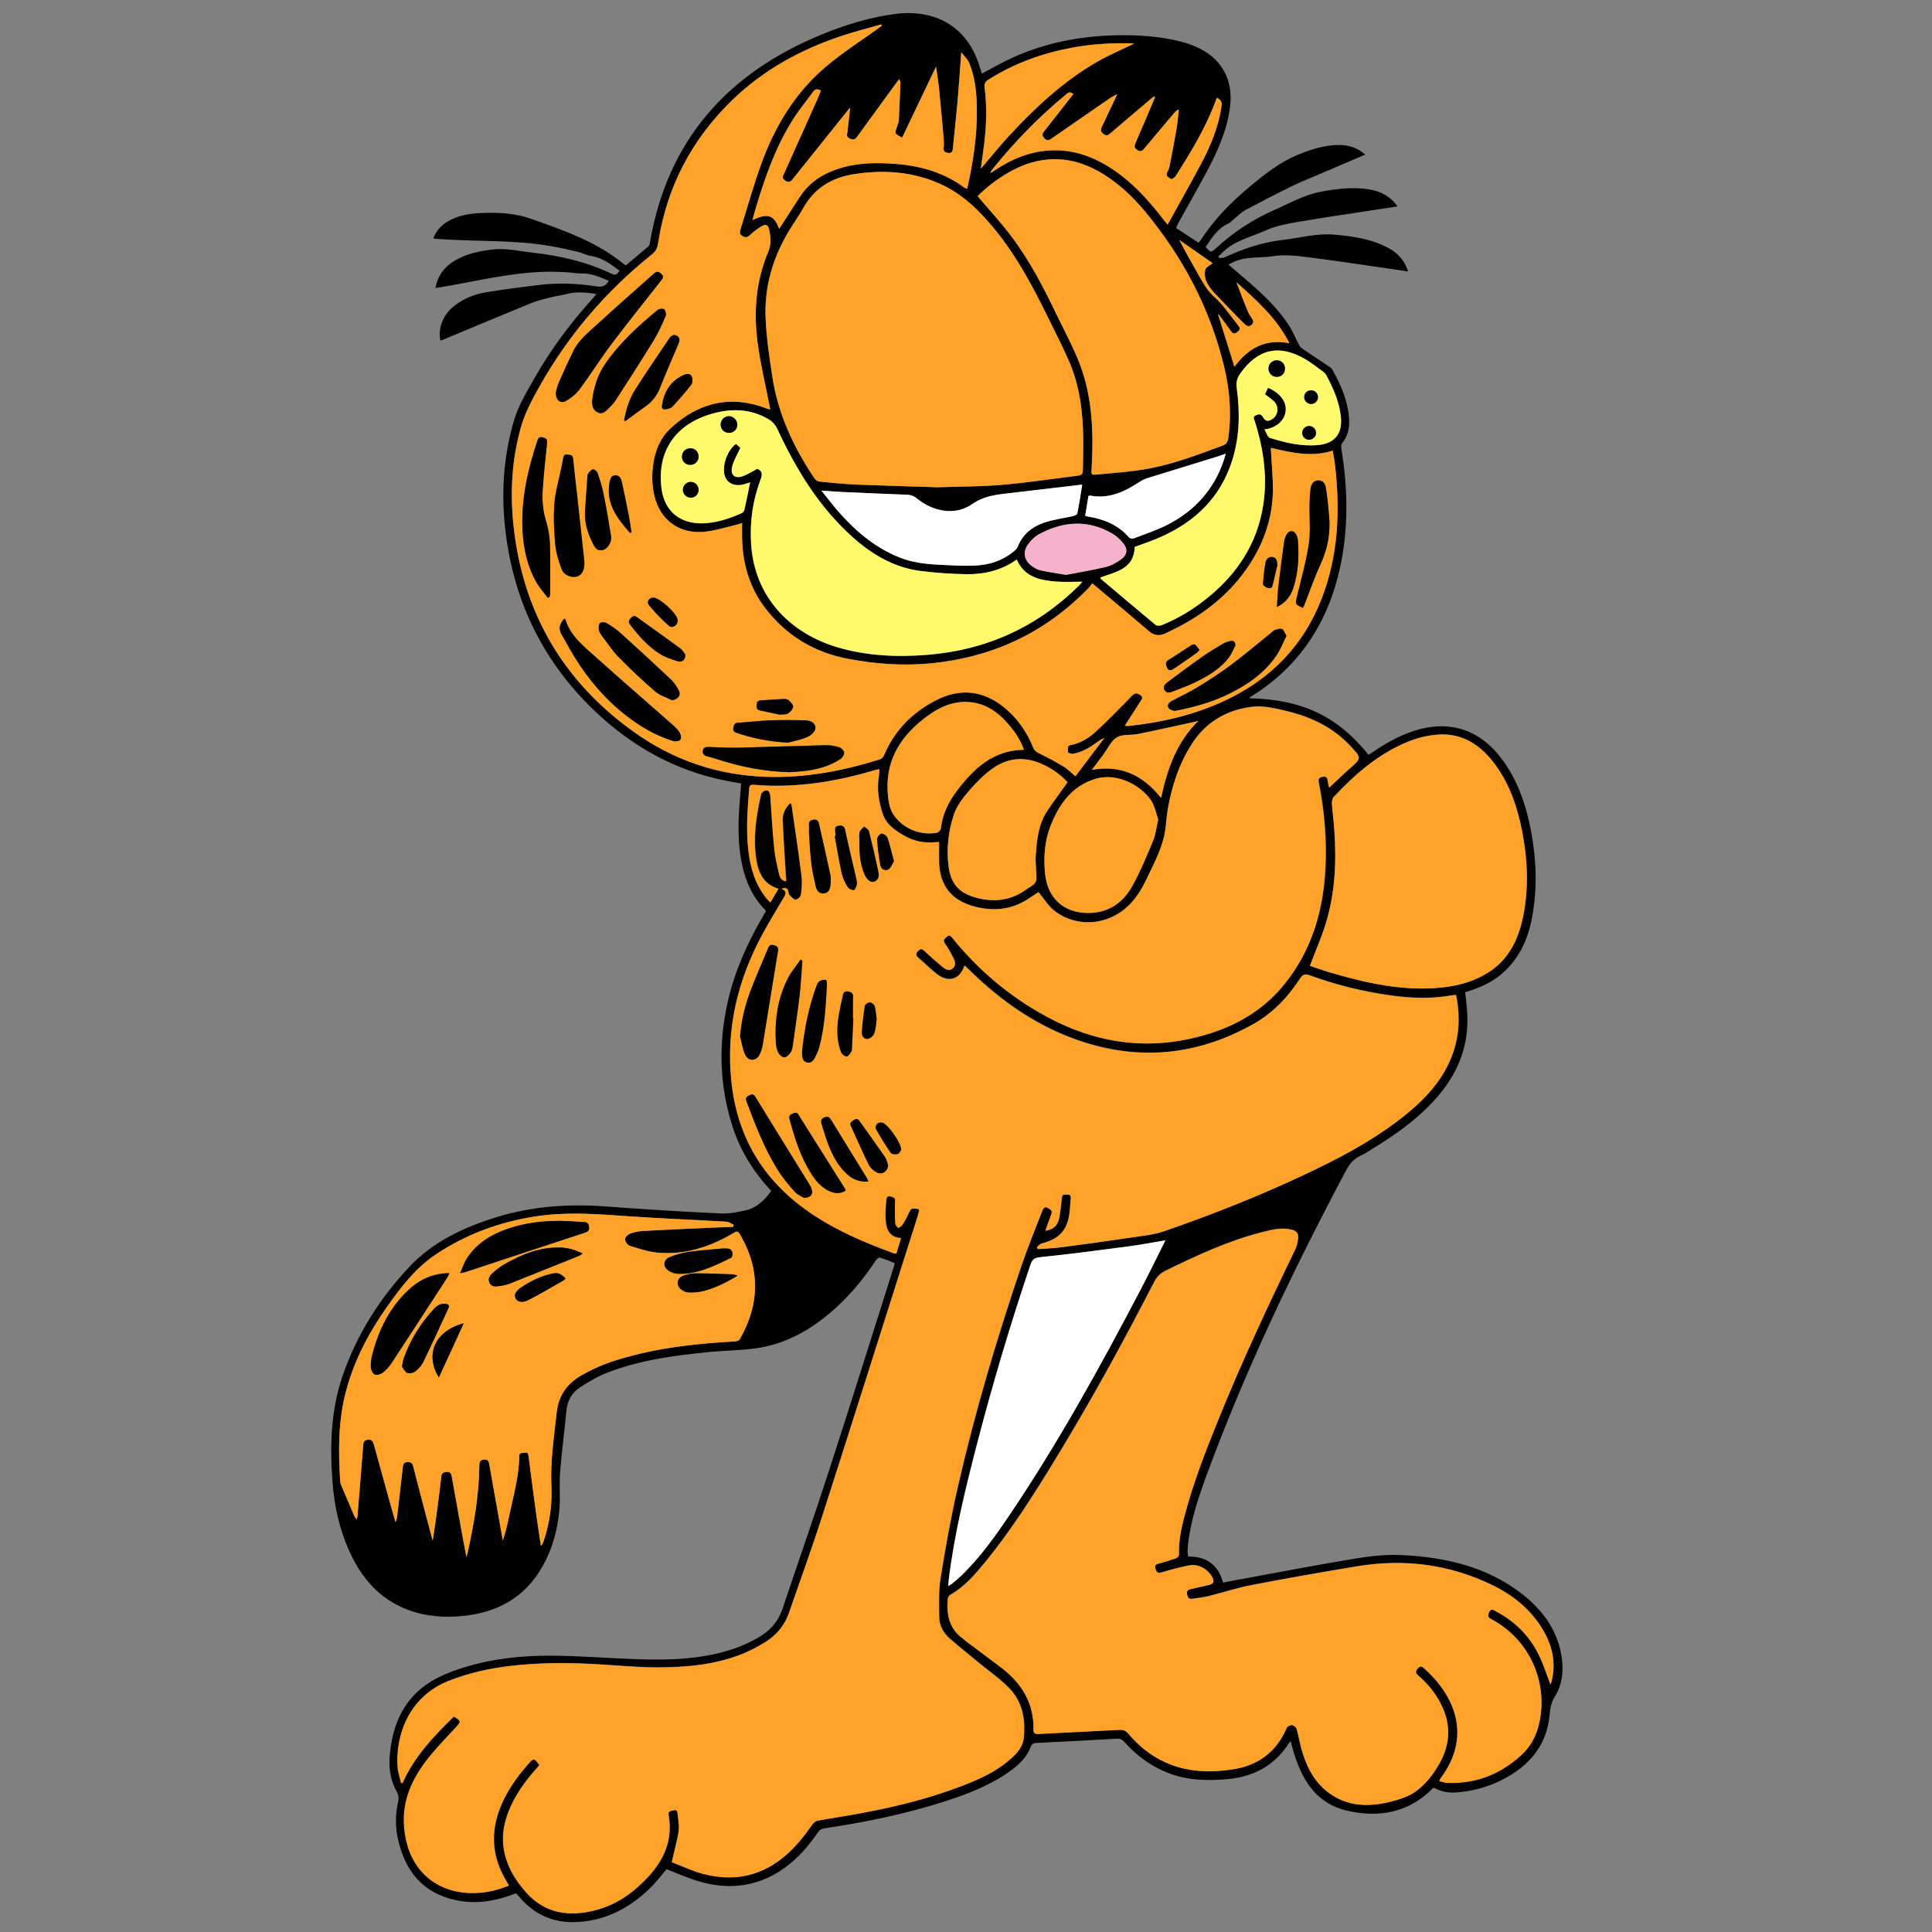 <?xml version="1.0" encoding="utf-8"?>
<!-- Generator: Adobe Illustrator 24.1.2, SVG Export Plug-In . SVG Version: 6.00 Build 0)  -->
<svg version="1.1" id="Layer_1" xmlns="http://www.w3.org/2000/svg" xmlns:xlink="http://www.w3.org/1999/xlink" x="0px" y="0px"
	 viewBox="0 0 1960 1960" style="enable-background:new 0 0 1960 1960;" xml:space="preserve">
<rect x="0" y="0" width="1960" height="1960" fill="#808080" stroke="none"/>
<style type="text/css">
	.cuerpo-garfield{fill:#FFA229;}
	.st1{fill:#FFFA6C;}
	.st2{fill:#FFFFFF;}
	.st3{fill:#F6B1CD;}
</style>
<g>
	<path d="M782.4,1208.2c-18-19.3-31.4-40.9-39.3-65.5c-13.4-41.8-14.4-84.1-4.7-126.8c7-30.8,19.9-59.3,35.7-86.5
		c0.8-1.4,1.7-2.9,2.5-4.3c0.2-0.3,0.2-0.6,0.3-1.4c-15.7-15.5-22.8-35.3-25.9-56.9c-2.6-18.3-1.9-36.6-0.5-54.8
		c0.4-5.6,0.9-11.3,1.4-17.2c-5.8-1-11.4-1.9-16.9-3.1c-50.8-10.3-94.1-34.8-131.4-70.2c-51.3-48.8-81.2-108.7-90.3-178.8
		c-5.2-39.3-3-78.4,8.2-116.3c4.5-15.1,13-29.1,20.9-43c16.6-29.4,36.9-56.2,59.5-81.3c0.9-1,1.7-2,3.3-3.9
		c-10.6-1.4-20.2-2.6-30.1,0c-5.7,1.5-11.7,2.2-17.4,3.7c-6.4,1.6-12.9,3.2-19.1,5.7c-29.6,12.1-59,24.5-88.5,36.8
		c-1.1,0.4-2.1,0.8-3.2,1.2c-2.9-10.6,2-24.8,11.5-33.2c10.3-9.2,22.7-14,36-16.1c17.4-2.8,34.9-5.1,52.4-7.2
		c19.6-2.4,39.3-1.5,58.7,1.5c5.4,0.8,9-0.3,12.1-5.7c-9-3.8-17.7-7.8-27.8-7.5c-4.9,0.1-9.9-1-14.8-1.2c-7.1-0.3-14.2-0.7-21.4-0.5
		c-36.3,0.9-71.5,9.8-107.1,15.8c-1.4,0.2-2.8,0.4-4.7,0.6c2.1-11.7,8.1-20.2,17.4-26.3c12-7.9,25.6-10.8,39.6-12.6
		c13.8-1.8,27.1,1.5,40.6,3c28.4,3.1,55.8,9.4,81.7,21.8c3.9,1.9,5.4-0.5,7.4-3.4c-8.9-6.5-17.4-13.3-28.9-14.9
		c-4.3-0.6-8.4-3-12.7-4c-9.5-2.3-19-4.5-28.6-6.1c-35.3-6.1-71.1-4.6-106.6-6.7c-3.7-0.2-7.3-0.4-11-0.7c-0.3,0-0.5-0.4-1-0.7
		c3.2-8.2,9-14.1,16.8-18.1c9.5-5,19.8-6.7,30.4-7.2c17.6-0.9,35.2-0.1,51.9,5.8c33.1,11.7,66.5,23.2,94.2,46
		c0.5,0.4,1.1,0.7,1.9,1.2c7.7-6.4,15.3-12.7,22.9-19.2c0.9-0.7,1.3-2.3,1.5-3.5c17.6-103.8,78.3-172,174.1-211.4
		c24.8-10.2,50.4-18,76.9-21.2c32.2-3.8,67.5,8,82,49.1c1.4,3.9,2.5,7.9,3.8,11.7c10.4-5.5,20.3-11.3,30.7-16
		c33.2-15.1,68.3-22,104.7-22.9c22.6-0.5,45,0.9,66.9,6.5c5,1.3,9.9,3,14.6,5c26.7,11.6,39,34.2,34.6,63.4
		c-3.5,23.4-13.2,44.6-24.3,65.2c-9,16.7-18.4,33.2-27.6,49.8c-1,1.7-1.7,3.6-2.6,5.6c7.7,5,15.2,9.9,22.9,15
		c0.8-1.1,1.6-1.9,2.2-2.8c13.6-21.1,30.9-38.5,50.2-54.6c14.8-12.3,29.7-24.1,47.6-31.6c13.8-5.7,27.8-10.3,43-10.2
		c9.6,0.1,18.3,2.9,26.1,9.7c-14.6,6.2-28.8,12.3-43,18.4c-10,4.3-20.1,8.2-29.8,12.9c-16.5,8-32.7,16.4-48.9,25
		c-4,2.1-7.3,5.7-10.9,8.6c-2.2,1.8-4.2,4.1-6.6,5.2c-10.8,5-16.6,14.5-22.8,23.7c5.3,5.9,5.5,5.9,11,0.8
		c17.7-16.3,37.5-29.1,59.6-38.8c15.4-6.7,30-15.2,46.8-18.2c16-2.9,32-4.9,48.2-2.3c11.6,1.9,21.5,6.7,29.1,17.3
		c-5.9,0.9-11.1,1.7-16.4,2.5c-28.2,4.3-56.4,8.4-84.4,13.2c-11.1,1.9-22.6,4-32.8,8.6c-15.8,7.2-33.9,10.7-46.1,24.7
		c-0.5,0.6-1.4,0.9-2.1,1.3c0.2,0.7,0.4,1.3,0.7,2c1.8-0.2,3.9,0.2,5.4-0.5c18.6-8.5,37.7-15.3,58.1-17.6c18-2.1,35.6-7.2,54-5.5
		c18.2,1.6,36.1,4.2,52.6,12.6c10.1,5.1,17.9,12.6,21.7,24.7c-8.5-1.3-16.5-2.5-24.4-3.6c-25.9-3.7-51.7-7.7-77.7-10.9
		c-11.5-1.4-23.6-2.9-34.8-1c-13.7,2.2-28.2-0.2-41.1,6.4c-1.3,0.7-2.6,1.3-4.3,2.1c9,7.8,17.8,15.1,26.4,22.8
		c13.1,11.7,25.4,24.1,35,38.9c4,6.2,6.8,13.3,10.3,19.9c0.9,1.6,2.2,3.1,3.8,4.1c9.1,6.2,18.3,12.1,27.4,18.3
		c1.1,0.7,2.1,1.8,2.7,2.9c8.4,14.9,15.1,30.4,16.7,47.7c0.9,9.7-0.5,18.9-7.1,26.8c-1.1,1.3-0.8,4.1-0.5,6
		c6.4,39.8,7.3,79.6-1.3,119.3c-12.1,56.2-41.1,101-90.5,131.6c-0.6,0.3-1.1,0.8-1.6,1.2c-0.1,0.1,0,0.3,0,0.5
		c53.5,1.2,89.2,18.1,120.9,57.4c1.4-0.9,2.9-1.8,4.3-2.8c12.6-8.6,25.7-16.1,40.2-21c36.7-12.4,68.4-2.4,91.3,28.9
		c14.4,19.6,22.6,41.8,27.6,65.3c6.7,31.6,8.4,63.4,2.3,95.3c-4.1,21.8-13.1,41.2-30.2,56.1c-10.8,9.4-23.6,14.9-37.5,19
		c0.7,6.6,1.6,13.2,2,19.8c2.2,31.7-7.8,59.3-27.9,83.6c-19,22.9-42.8,39.9-67.9,55.3c-3.8,2.4-7.6,5-11.7,6.8
		c-7.2,3.2-11.8,8.5-15.4,15.4c-53.2,100.1-102.1,202.2-141.3,308.7c-8.7,23.6-16.7,47.5-19.2,72.8c-0.2,2-0.2,4-0.2,6
		c0,1.3,0.4,2.6,0.6,4.1c18.4-0.2,30.4,8.2,35.4,26.5c3.6-0.7,7.3-1.6,11.1-2.2c41.1-7.5,82.1-15.5,123.4-22.3
		c15.9-2.6,32.3-4.3,48.2-3.4c43.7,2.3,85.5,11.9,121,39.7c19.8,15.6,34.3,34.8,39.2,60.2c2.9,15.4,1.8,30.8-6.6,44
		c-3.9,6.2-4.4,12.1-5.1,18.5c-2.7,28.5-18.1,48.4-42.2,62.3c-15.4,8.9-31.9,14.1-49.6,15.8c-10.8,1-17.2-0.2-25.9-4.7
		c-24.6,25.5-55.3,31-87.8,23.4c-35.6-8.4-48.9-37.6-57.1-70.3c-0.8,0.8-1.4,1.1-1.7,1.6c-14.7,23.3-36.6,34.6-63.2,36.8
		c-18.1,1.5-36.3,1.4-53.9-4.4c-19.9-6.5-36.3-18.1-50-33.5c-2.3-2.5-4.5-3.4-7.7-3.2c-27.1,1.6-54.2,3-81.3,4.3
		c-3.3,0.2-4.9,1-6.1,4.3c-4,10.5-11.9,17.9-20.8,24.3c-20,14.4-42.7,23.1-65.9,30.6c-39.9,12.9-80.8,21.2-122.2,27.4
		c-3.3,0.5-5.3,1.8-7.1,4.5c-12.4,18.1-27.2,33.7-47,43.9c-24.7,12.6-50.3,12.8-76.2,4.6c-10.3-3.3-20.2-7.6-30.1-11.5
		c-5.5,6.4-10.8,13.5-17.1,19.6c-21.2,20.4-46.1,33.3-76.1,34.1c-22.1,0.6-40.6-7.8-55.2-24.5c-1.3-1.5-2.7-3-4-4.4
		c-0.1-0.1-0.3-0.2-0.5-0.3c-19.3,7.6-39.3,11.3-60,7.1c-34.1-7-52.4-29.5-59.6-62.3c-2.7-12.2-2.7-24.5,0-36.7
		c0.8-3.9,1.1-7-1.1-11c-5.9-10.5-8.2-22.3-7.4-34.3c2.4-35.6,15.9-64.9,49.3-81.7c8.6-4.3,17.7-7.7,26.9-10.5
		c28.8-8.8,58.5-11.9,88.4-11.7c29,0.2,57.9,2.6,86.9,3.6c33.4,1.1,66.7,0.1,98.8-11c8.3-2.9,16.3-6.7,24-11.1
		c11.6-6.6,20.1-16.2,24.4-29.2c15.7-46.9,32.1-93.6,47.3-140.6c22.2-68.4,43.7-137.1,65.4-205.7c0.4-1.2,0.7-2.5,1.2-4.2
		c-5.1-2-9.9-4.1-15-5.6c-1.1-0.3-3.4,1.3-4.3,2.7c-11.4,17.4-24.4,33.3-39.7,47.4c-23.3,21.4-49.7,37.2-81.5,41.8
		c-15.1,2.2-30.5,2.2-45.8,3.6c-35.9,3.5-71.6,8.1-105.5,21.2c-9.7,3.8-18.8,9.2-27.6,14.9c-8.3,5.4-12.9,13.6-13.8,23.8
		c-2,20.7-4.7,41.3-6.4,62.1c-0.9,11.9,0.2,24-0.6,35.9c-1.5,21.3-6.9,41.7-17.6,60.4c-17.5,30.7-44.9,45.9-79.3,49.6
		c-19.6,2.1-39,0.7-57.6-6.4c-28.3-10.9-46.4-32-58.6-59c-10.4-22.9-15.6-47.1-17.3-72c-2.6-35.9-1.5-71.6,10.4-106.2
		c14.3-41.6,37.4-78.2,67.3-110.1c24.1-25.8,55.5-40.5,88.9-50.8c35.8-11,72.4-13.6,109.7-10.9c39.4,2.9,78.8,5.4,118.2,7.2
		c9.1,0.4,18.5-1.7,27.5-3.9C768.7,1224.2,776.1,1217,782.4,1208.2z M681.5,1889.1c8,3.1,16.8,7.1,25.9,9.9
		c32.2,10.1,62.2,6.4,88.7-15.9c11.1-9.3,20-20.5,28.2-32.3c1.2-1.7,3.3-3.5,5.3-3.9c13.9-2.6,27.9-4.6,41.8-7.2
		c35.6-6.6,70.7-15,104.5-28c18.1-6.9,35.8-14.8,50.3-28.1c6.1-5.6,11.7-11.8,12.6-20.4c1.9-19-1.2-37-15-51
		c-9.5-9.6-20.9-17.5-31.4-26.2c-9.5-7.8-19.2-15.5-28.4-23.6c-6.6-5.8-11-13.3-11-22.2c-0.1-13.1-0.7-26.5,1.4-39.3
		c4.9-30.5,10.3-61,17.2-91.2c17.4-76.3,39.6-151.4,64.8-225.5c6.4-18.7,13.8-37.1,21.1-55.6c2-5,3.5-5,7.9-2.1
		c2.4,1.6,2.2,3.2,1.3,5.5c-2,5.3-3.8,10.6-5.9,16.4c8.8-1.3,12.8-6.2,14.1-13.4c1.2-6.7,1.9-13.5,2.6-20.3c0.4-3.5,2.7-3.1,5.1-3.1
		c2.5,0,4.3,0.6,4,3.6c-0.4,4.1-0.6,8.3-1,12.4c-1.8,19.4-9.9,28.8-28.5,33.7c-1.8,0.5-3.3,2.4-4.9,3.6c0.3,0.7,0.7,1.4,1,2.1
		c7.7-0.6,15.5-0.8,23.1-1.8c23.3-3.1,46.5-6.2,69.7-9.7c12-1.8,24.4-2.9,35.7-6.8c48.2-16.6,95.6-35.4,141.7-57.1
		c34.6-16.2,68.4-33.9,98.6-57.5c20.7-16.1,39-34.4,49.6-59.1c9.1-21.2,10.3-43,5.8-65.7c-1.5,0.1-2.6,0-3.7,0.2
		c-20.9,3.9-41.8,3.1-62.7,0.2c-28.1-3.9-55.5-10.7-82.2-20.4c-4.6-1.7-7-0.8-9.7,3.3c-12,18.6-27.4,34.7-46.3,45.5
		c-54.4,31.1-112.2,38.3-172.5,19.2c-45.1-14.3-83-40.4-116.5-73.2c-1.6-1.5-3.2-3-5-4.8c-5.6,16.5-18.4,16.4-28.3,8.6
		c-6.5-5.2-12.4-11.1-18.7-16.5c-3-2.6-2.4-4.3,0-6.9c2.5-2.6,4.1-2.2,6.5,0.1c6,5.7,12.3,11.2,18.7,16.5c2.7,2.2,6.1,4.1,9.6,1.3
		c3.4-2.7,2.9-6.4,1.3-9.6c-2.6-5.3-5.4-10.7-8.9-15.5c-2.9-3.9-0.1-5.1,1.9-7.2c2.6-2.6,4-0.8,5.6,1.2
		c24.3,30.2,53.2,55.1,86.5,74.7c48.2,28.4,99.6,39.7,155,27.5c37.7-8.3,70.9-24.8,95.6-55.6c27.2-34,38.9-73.5,41.2-116.2
		c1.6-29.6-0.9-58.9-6.7-88c-0.7-3.7,0.4-5.2,3.9-5.9c3.5-0.7,4.9,0.7,5.3,4c0.2,2.1,0.8,4.1,1.4,7c1.8-1.7,3-2.7,4.2-3.8
		c5.3-5,10.5-10.2,16.1-15c12.7-11.1,12.7-11,1.1-23.4c-17.6-18.8-39.8-29.4-64.3-35.3c-11.2-2.7-23.2-5.7-34.4-4.5
		c-24.2,2.6-45.1,13.7-59.4,33.9c-7.2,10.2-13,21.8-17.3,33.5c-6.2,16.8-10.2,34.4-11.6,52.4c-1.3,15.6-7.5,29.9-14.3,43.9
		c-5.8,12-11,24.2-20.1,34.4c-23.5,26.2-58.4,25.5-79.2,8.6c-6-4.9-10.2-11.9-15.8-18.6c0.9,0,0.5-0.1,0.2,0c-3,1.9-6,3.7-8.8,5.7
		c-17.3,12-36.2,14.3-56.3,8.9c-23.2-6.2-35-20.7-35.9-44.9c-0.2-6.7,0-13.5,0-20.4c-1.6,0-2.4-0.1-3.2,0c-11.8,1.4-22.9-1-33.1-7.1
		c-8.8-5.2-17.4-11.1-20.8-21.4c-4-12.1-6.1-24.6-4.1-37.4c0.4-2.6,0.4-5.2,0.7-7.7c-0.7-0.2-1-0.4-1.3-0.3
		c-1.5,0.3-2.9,0.7-4.3,1.1c-34.8,10.4-70.3,16.5-106.8,15.5c-5.2-0.1-10.3-0.6-15.4-0.9c-2.5-0.2-4,0.3-4.2,3.4
		c-1.7,21.3-3.4,42.5-0.8,63.8c2.1,17.5,7.1,33.9,18.3,47.9c1.1,1.3,2.3,2.5,3.9,4.2c2.9-4.9,5.4-9.2,8.2-13.8
		c-14.8-4.4-20.2-15.7-22.4-28.9c-3.8-22.6-0.2-44.8,4.7-66.9c0.4-1.7,3.3-4,5.1-4.1c3.5-0.1,4.1,3.1,4.4,6.1
		c1.3,17.8,2.3,35.5,4,53.2c0.9,8.7,3,17.3,5,25.9c0.8,3.3,2.4,6.5,7,7c-0.1-1.3-0.1-2.2-0.2-3.2c-1.2-19.4-2.5-38.8-3.4-58.3
		c-0.3-7,2.7-12.9,8.1-18.1c0.6,1.3,1,1.8,1.1,2.4c3.4,23.7,7,47.4,10,71.2c0.8,6.4,0.3,13-0.5,19.4c-0.3,2.1-3.3,5.2-5.3,5.3
		c-2,0.2-4.4-2.6-6.3-4.4c-0.9-0.8-1.1-2.4-1.3-3.7c-0.7-3.9-3-4.2-6.9-2.9c6.3,2.4,4.2,5.6,2,9.4c-7.4,12.5-14.9,24.9-21.8,37.6
		c-24.8,46-36.4,94.8-31.1,147.3c5.7,56.6,31.9,100.8,78.4,133.2c26.6,18.5,56.1,31.2,86.4,42.2c0.7,0.3,1.5,0.2,2.6,0.3
		c1.6-5.2,3.1-10.2,4.7-15.6c-10.3-0.7-14.4-7.2-15.3-15.3c-0.9-7.5-0.4-15.2,0.3-22.8c0.5-5,2.1-5.3,6.8-3.5
		c3.3,1.2,2.2,3.3,2.2,5.7c-0.1,7.1-0.1,14.2,0.3,21.2c0.1,1.5,1.9,2.9,2.9,4.4c1.4-1,3.3-1.8,4.2-3.1c2.2-3.3,4.1-6.9,5.8-10.5
		c3.1-6.7,2.9-6.8,10.2-5.7c0.3,0,0.5,0.4,1.2,0.9c-0.6,2.2-1.1,4.6-1.8,6.9c-32.2,101.5-64.3,203.1-96.9,304.6
		c-10.5,32.6-22.3,64.8-33.5,97.3c-4.5,13-13,22.9-24.5,30c-7.3,4.5-15.1,8.6-23.1,11.8c-27.7,11.1-56.9,13.6-86.3,13.6
		c-20.9,0-41.8-2.2-62.8-3.3c-28.6-1.6-57.3-1.5-85.8,1.8c-21.4,2.5-42.3,7.1-62.4,15c-40.6,15.9-54.5,55.2-52.1,87.6
		c0.4,5.4,2.3,10.7,3.5,16.1c0.5,0,1,0,1.5,0c11.9-26.8,31.6-47.4,52-67.4c7.5,4.3,7.5,5.1,2.2,10.8c-9.5,10.3-19.4,20.3-28,31.2
		c-16.2,20.5-27,43.3-24.6,70.4c1.5,16.9,6.7,32.6,18,45.2c22.3,24.8,58.9,26.4,88.2,13.9c-0.9-1.6-1.8-3.2-2.7-4.7
		c-13.5-22.5-16.2-46.1-7.4-70.9c6.5-18.2,17.4-33.7,30-48c5.3-6,6-5.9,11.1,1.3c-1.1,1.3-2.2,2.7-3.4,4c-11.6,13.1-21.7,27-28,43.4
		c-4.5,11.5-6.6,23.3-5,35.7c2.3,18.1,11.2,32.8,23.1,46.2c16.2,18.3,36.8,23.7,60.2,20.1c19.6-3.1,36.9-11.7,51.7-24.6
		c22.4-19.6,38.1-42.5,32.4-74.5c-0.6-3.6,2.1-3.6,4.3-4.2c2.3-0.7,4.5-0.7,4.8,2.4c0.6,6.1,2,12.4,1.2,18.3
		C687,1867.6,684.1,1877.6,681.5,1889.1z M1572.9,1708.8c0.1-0.3,0.5-1,0.7-1.8c5.1-18.6,1.8-36-7.6-52.4
		c-12.2-21.5-30.7-36.4-52.5-46.9c-43.2-20.9-88.7-26.6-135.8-19c-36.1,5.9-72.2,12.3-108.1,19.2c-14.6,2.8-28.9,7.5-43.3,11.1
		c-5.5,1.4-11.1,2-16.7,2.8c-3.6,0.5-4.8-1.5-5.4-4.8c-0.7-3.8,1.4-4.6,4.3-5.2c5.9-1.3,11.7-2.6,17.5-4c5.2-1.2,6.2-3.5,3.6-8.2
		c-4.6-8.2-14-13.4-23.1-11.7c-9.6,1.8-19.1,4.5-28.5,7.2c-3.6,1-4.7-0.3-5.7-3.3c-1-3-0.6-4.7,2.6-5.6c6.1-1.7,12.2-3.5,18.1-5.6
		c1.3-0.5,3.1-2.3,3-3.5c-0.5-13.3,2.2-26.2,5.5-38.9c8.7-33.1,20.9-64.9,33.8-96.6c23.8-58.8,50.6-116.4,78.3-173.5
		c1.7-3.5,2.8-7.5,3.2-11.4c0.7-5.8-1.4-8.2-7.1-9.5c-10.1-2.4-19.9,0.3-29.5,2.7c-34.3,8.7-66.1,23.6-97.7,39
		c-5.6,2.7-9.1,6.5-11.9,11.9c-31.3,61.1-64.4,121.2-100.2,179.8c-22,36.1-44.6,71.9-71.6,104.7c-10.2,12.4-20.6,24.5-34.9,32.5
		c-1.3,0.7-2.3,2.9-2.5,4.5c-1.3,15.7,1.5,29.9,15.4,39.8c1.1,0.8,2,1.8,3,2.6c12,9,24.1,17.9,36,27c20.6,15.8,33.1,35.8,32.6,62.6
		c-0.1,3.9,1.6,4.8,5.1,4.6c27.3-1.4,54.6-2.7,81.9-4.2c3.8-0.2,6.4,0.7,9,3.7c10.5,12.3,22.7,22.5,37.6,29.2
		c22,10,45.2,10.7,68.5,7.2c25.7-3.9,44.4-17.7,54.8-42.1c0.6-1.5,3.6-2.9,5.3-2.8c1.7,0.1,4.2,2.1,4.7,3.7c2.3,8,3.5,16.3,6,24.2
		c5.2,16.7,13.4,31.7,28.2,41.9c18.4,12.7,38.7,13.2,59.4,8.3c8.9-2.1,18.3-4.9,25.9-9.9c10.8-7.2,18.9-17.7,25.4-29.2
		c11.5-20.1,11.9-40.5,1.2-61.1c-5.5-10.6-13-19.8-22-27.6c-2.7-2.3-4.4-4-1.3-7.6c3.4-4,5.3-1.4,7.6,0.7c2.5,2.2,4.9,4.6,7.2,7
		c28.2,30.1,35.7,67.1,8.8,103.2c-0.6,0.8-0.9,1.7-1.6,3.2c3,0.7,5.5,1.7,8,1.8c28.9,1.1,53.9-8.7,75.1-28.1
		c8.5-7.8,14.3-17.5,17.3-28.7c11.5-43-8.1-88.2-47.4-109.1c-3.8-2-4.1-3.7-2.4-7.3c2.1-4.3,4.5-2.1,6.9-0.8
		c19,10,33.7,24.5,43.2,43.7C1565.8,1688.3,1569,1698.8,1572.9,1708.8z M1141.1,736.2c1.5,0.1,2.3,0.3,3.1,0.3
		c34.3-3.6,67.6-11.3,99-26.1c45.7-21.6,78.8-55.2,97.3-102.5c17.2-44.1,19.2-89.8,13.8-136.2c-0.5-4.7-1.5-9.4-2.3-14.6
		c-21.5,7-42,2-62.8-2.8c0.1,2.5,0.3,4.1,0.3,5.7c0.7,12.4,1.9,24.8,1.8,37.3c-0.3,26.6-8.3,51.2-22.6,73.6
		c-21,33-50.9,55.3-86.1,71.4c-6.8,3.1-11.7,2.5-17.1-2.1c-17.5-14.9-35.1-29.7-52.7-44.5c-1.3-1.1-2.7-2.3-4.8-4
		c-1.2,1.6-1.9,2.9-3,4c-44.9,46.8-99.9,72-164.2,77.5c-27,2.3-53.8,0.1-80.5-4.9c-34.4-6.5-62.5-23.5-83.8-51.1
		c-16.1-20.9-23.2-45.1-23.7-71.3c-0.1-4.9,0-9.9,0-15.5c-2.6,0.9-4.4,1.7-6.3,2.1c-10.5,2.4-20.9,5.8-31.6,6.9
		c-25.6,2.6-45.4-11.8-51.2-36.8c-1.8-7.7-2.4-15.9-1.9-23.7c1.1-17,6-33.1,19-45c28.4-25.9,60.8-33.6,97.4-19.4
		c0.9,0.3,1.8,0.5,3.2,0.9c-0.4-2.1-0.8-3.7-1.1-5.3c-4-20.9-9.1-41.6-11.8-62.7c-4.1-31.5-1.7-62.6,10.9-92.2
		c3.2-7.5,2.4-15,0.8-22.5c-1-4.5-3.4-5.7-7.3-3.4c-4.3,2.5-8.3,5.5-11.9,8.9c-2.6,2.5-4.5,3.1-7.7,1.3c-3.4-1.9-3-4.3-2.1-7.1
		c7.2-22.7,13.4-45.7,21.7-68c11.6-31.3,27.8-60.1,51.4-84.3c17-17.4,37.1-30.8,57-44.6c4.5-3.1,8.8-6.4,13.3-9.5
		c-0.2-0.4-0.4-0.9-0.6-1.3c-13.5,3.9-27.2,7.3-40.6,11.8c-41.3,13.8-78.8,34.3-110.3,64.7c-41.1,39.7-66.5,87.8-75.3,144.4
		c-0.8,5-1.9,8.8-6.2,12.2c-46.3,37-84.4,81.3-113.6,132.9c-7.7,13.5-15.3,27.6-19.5,42.4c-9.3,32.6-11.2,66.2-7.6,100
		c9.5,88.2,50.3,158.3,122.6,209.7c39.8,28.3,84.3,43.5,133.4,45.2c39.8,1.3,78.2-5.9,115.9-17.8c1.6-0.5,3.2-2.3,3.9-3.9
		c10.6-25.1,28.5-43.3,52.3-55.7c24.4-12.7,47.9-10.6,69.5,6.9c13.5,10.9,23.1,24.8,29.6,40.9c1.2,3.1,3.1,4.4,6.1,5.8
		c8.5,4.1,16.8,8.6,24.9,13.5c4.2,2.5,7.6,6.3,11.8,9.8c10-13.2,19.7-26,29.4-38.9c-3.3,1.3-5.7,3.2-8.3,5
		c-7.4,5.3-15.1,9.9-24.3,11.1c-1.4,0.2-3-1-4.5-1.5c1-2.5-1.7-6.5,2.9-7.4c10-1.9,18.5-7.1,25.7-13.8
		c12.4-11.5,24.4-23.6,36.1-35.9c3.2-3.4,5.4-3.4,8.8-1.1c3.9,2.6,1,5.1-0.3,7.2c-3.8,6.3-7.9,12.3-11.9,18.5
		C1143.6,732.4,1142.5,734.1,1141.1,736.2z M950.9,494.3c22.4-0.7,44.3-0.6,66-2.4c24.8-2.1,49.5-6,74.3-9c6.8-0.8,7.3-1,7.4-7.9
		c0.3-10,0.4-20,0.3-30c-0.3-26.8-3.5-53.2-14.2-78.1c-6.7-15.6-14.6-30.7-22.1-45.9c-15-30.7-31.2-60.8-52.8-87.5
		c-15.7-19.3-33.3-36.7-56.3-47c-28.3-12.6-58.2-14.5-88.5-9.5c-21.6,3.6-38.8,14.2-49.9,33.8c-4.4,7.8-9.6,15.2-14.3,22.9
		c-16.7,27.3-25.4,57-24.1,88.9c0.8,19.9,3.8,39.7,6.8,59.4c5.8,37.9,21.6,71.8,42.8,103.4c1,1.5,3.2,3,5,3.2
		c12.1,1.2,24.2,2.5,36.3,3C895.5,492.7,923.5,493.4,950.9,494.3z M473.2,1579.8c0.8-2.9,1.2-4.3,1.5-5.8
		c6.3-28.8,11.3-57.8,11.6-87.5c0-3.5,0.9-5.6,4.9-5.8c4-0.3,4.6,1.8,5.2,5c2.9,16.9,6,33.7,9,50.6c1.6,8.9,3.1,17.7,4.7,26.6
		c2.6-7.8,4.5-15.6,6.1-23.4c4.3-20.6,10.3-41,10.6-62.3c0.1-4,3.3-2.8,5.5-3.4c3.1-0.7,3.6,1.2,3.9,3.6c2.6,20.1,5.3,40.3,8,60.4
		c1.4,10.2,3,20.3,4.6,30.5c1.5-1.8,2.2-3.6,2.9-5.4c6-18.1,8.6-36.7,7.7-55.6c-1.2-25.2,2.7-49.8,5.4-74.6
		c1.9-17.7,11.2-29.7,25.9-37.9c9-5,18.4-9.5,28.1-12.8c40.7-13.7,83-18.7,125.6-21.1c2.8-0.2,5-0.2,6.6-3.1
		c19.3-34.4,20.4-68.9,0.8-103.6c-3.4-6-3.4-5.8-9.4-2.3c-23.2,13.6-48.2,21.3-75.3,18.9c-9.6-0.9-19.1-4.1-28.4-7
		c-2.1-0.7-4.6-4.3-4.6-6.7c0-1.9,3-4.8,5.2-5.6c4.1-1.5,8.7-2.4,13.1-2.7c22.9-1.3,45.9-2.3,68.9-3.3c7.5-0.3,15-0.6,22.5-0.9
		c0.2-0.7,0.3-1.4,0.5-2.1c-2.5-1.1-5-2.9-7.5-3.1c-34.1-2-68.2-3.2-102.2-5.7c-30.6-2.2-61.1-4.4-91.6,0.4
		c-36.1,5.6-69.5,17.8-100.1,38c-21.1,13.9-36,33.5-50.2,53.6c-18.5,26.2-33.3,54.2-41.6,85.3c-8.1,30.3-8,61.3-5.9,92.3
		c0.1,0.8,0.2,1.7,0.5,2.4c4.5,10.7,9.1,21.5,13.7,32.2c0.5,1.1,1.3,1.9,2.5,3.7c0.4-2,0.7-2.9,0.8-3.9c2-23.9,4-47.8,5.8-71.6
		c0.3-3.4,1.3-5.2,4.9-5.5c3.7-0.3,4.9,1.5,5.8,4.6c6.1,22.2,12.2,44.3,18.4,66.4c1.2,4.2,2.4,8.4,3.7,12.6c1.1-2.3,1.4-4.4,1.7-6.5
		c1.9-16.2,3.9-32.4,5.6-48.6c0.4-3.3,0.6-5.6,4.9-5.8c4.4-0.3,5.2,2.1,6,5.5c4.2,16.5,8.5,32.9,12.8,49.3
		c2.2,8.3,4.5,16.6,6.7,24.9c3.4-21.8,6.2-43.4,8.7-65c0.4-3.7,2.3-4.7,5.6-4.8c3.5-0.2,4.4,1.9,5,4.8c3,16.9,6,33.7,9.1,50.6
		C469.1,1558.5,471,1568.4,473.2,1579.8z M991.8,199c11.6,13.7,23.3,26.3,33.6,39.9c19.4,25.4,33.9,53.8,47.7,82.5
		c7.7,16.1,16.3,31.8,22.6,48.4c12.8,34,13.9,69.6,11.8,105.4c-0.4,6.2-0.5,6.8,5.4,6.2c16.6-1.5,33.2-2.6,49.6-5.5
		c26.8-4.6,52.2-14.4,77.7-23.8c3.9-1.4,5.3-3.5,5.9-7.4c3.5-24.4,1.6-48.6-4.1-72.4c-14.2-59.4-42.1-111.9-81.1-158.7
		c-11.9-14.3-25.4-26.8-41.3-36.8c-15.1-9.5-31.6-15.3-49.4-15.3c-16.8,0-32.5,5.1-47,13.5C1011.4,181.8,1000.8,190,991.8,199z
		 M1328.9,979.8c5.9,2,12.3,4.3,18.8,6.2c38,11.2,76.4,20.1,116.4,15.6c16-1.8,31.4-6.1,45.2-14.7c21.8-13.4,31.6-34.6,36.2-58.5
		c5.5-28.3,4.2-56.8-1.2-84.9c-4.6-23.8-12.2-46.8-26.6-66.8c-14.4-20-33-33.3-58.8-31.5c-9.8,0.7-19.9,3-29,6.6
		c-30.5,12.1-54.8,33.1-76.9,56.8c-1.4,1.5-1.9,4.6-1.7,6.8c0.6,8.8,1.8,17.6,2.4,26.4c2.3,32,0.8,63.7-8.5,94.5
		C1340.7,950.9,1334.6,964.8,1328.9,979.8z M761,489.4c-2.8,0.9-5.5,1.8-8.2,2.4c-8.2,1.7-15-1.7-17.5-8.7
		c-3.4-9.7,2.4-26.7,11.3-32.6c1.7,1.5,3.4,3,4.4,3.9c-3,6.6-6.5,12.4-8.2,18.6c-2.4,9,2.7,13.3,11.4,9.9c4.9-1.9,9.4-4.8,14.1-7.3
		c4.8,2.3,5.3,5.4,3.3,10.7c-8,21-11.1,42.8-9.7,65.2c3.3,54.9,40.3,91.1,87.2,105.1c30.1,9,61.3,10.3,92.7,7.7
		c59.6-5,110.7-28.5,153.2-70.6c1.2-1.2,2.2-2.6,3-3.5c-8.9,0-17.6,0.5-26.2-0.1c-16.7-1.3-32.6-4.4-40.4-22.4
		c-15.5,11.2-32.9,15.2-51.2,14.9c-15.3-0.2-30.6-1.3-45.8-3.2c-26.9-3.3-49.4-16.5-69.3-34.2c-34.3-30.7-57.6-69.1-76.8-110.4
		c-1.6-3.4-4.4-6.7-7.6-8.7c-16.1-9.9-33.8-11.9-52-7.9c-40.3,8.9-62.8,36.4-57.7,77.2c2.8,22.8,18.2,35.9,41.2,35.6
		c14.3-0.2,27.5-4.7,40.3-10.4c1.2-0.5,2.4-2.3,2.7-3.7C757.3,507.9,759.1,498.9,761,489.4z M1182.3,1258.3
		c-12.9,2.1-24.7,4.4-36.5,6c-30.2,4-60.4,8-90.7,11.1c-6,0.6-8,2.5-9.8,7.7c-19.8,58.9-37.7,118.3-53.3,178.4
		c-12.1,46.6-23.7,93.3-29.6,141.2c-0.2,1.9-0.3,3.7-0.5,6.4c2-1.2,3.2-1.8,4.1-2.7c3.3-2.8,6.7-5.4,9.8-8.5
		c18.8-18.4,34-39.7,48.6-61.4c49.2-73,91.7-150,132.5-227.9c3.9-7.5,7.8-15.1,11.6-22.7C1173,1277,1177.4,1268.1,1182.3,1258.3z
		 M1282.8,435.6c2.1,3.5,3.2,8,5.5,8.7c15.8,5,31.8,8.7,48.6,7.3c17.1-1.5,25.2-11.6,23.4-28.7c-1.7-15.4-7.8-29.2-15-42.6
		c-0.6-1.1-1.6-2.2-2.7-2.9c-6.1-4.4-11.9-9.2-18.3-12.9c-26.7-15.6-48.4-10.5-66.2,14.7c-3.3,4.7-4.2,9.1-3.4,14.8
		c3.3,24.5,2.9,48.9-4.5,72.7c-11.8,37.9-37.7,62.8-73.3,78.4c-8.5,3.7-17.3,6.6-25.7,9.8c-0.8,22.7-19.4,25.2-35,31.1
		c0.3,0.6,0.4,1.1,0.7,1.4c18.4,15.6,36.8,31.2,55.4,46.6c1.3,1.1,4.4,1,6.2,0.3c15.4-6.2,29.6-14.6,42.7-24.7
		c30.1-23.2,51.4-52.4,59.1-90.3c6.3-31.4,2.1-62-7.4-92.1c-0.7-2.1-2.3-4.3,1.2-5.8c2.9-1.2,5.1-1.8,7,1.6c1.5,2.5,3.6,5,7.3,3.5
		c8.1-3.3,10.2-13.2,4-19.3c-2.7-2.6-5.9-4.7-9.1-7.2c1.1-2.2,2.1-4.4,3.1-6.5c12.5,5.2,19.3,14.6,17.8,24.3
		C1302.8,426.9,1294.5,434.4,1282.8,435.6z M790.5,232.1c7.1-11,14-21.7,20.8-32.3c7.8-12.2,18.7-20.6,32-26.1
		c17.1-7.1,35-8.8,53.3-8.2c29.3,0.9,57.2,6.6,81.4,24.5c0.8,0.6,1.9,0.8,3.2,1.3c6.1-26.8,10.1-53.4,9.8-80.5
		c-0.2-16.1-1.6-32-7.7-47c-1.6-3.8-5-6.8-8.1-10.9c-1.3,17.9-2.4,34.2-3.8,50.4c-1.4,15.9-3.2,31.8-4.8,47.7
		c-0.3,3.1-1.6,4.4-4.8,4c-3.1-0.4-4.9-1.4-4.5-5.1c0.4-3.3,0.2-6.7,0-10c-1.5-16.9-3-33.8-4.7-50.7c-0.7-6.9-1.9-13.8-3-21.7
		c-11.8,24.7-23.1,48.3-34.4,72c-7.8-4.1-7.8-4.1-5.1-11.3c0.8-2,1.6-4.1,1.7-6.2c0.7-12.9,1.2-25.9,1.7-38.8c0-0.8-0.7-1.6-1.3-3
		c-1.6,2.2-2.8,3.7-4,5.3c-13,17.8-26,35.5-38.8,53.3c-1.9,2.7-3.8,3.2-6.7,1.9c-2.8-1.1-4-2.6-3.2-5.7c0.5-2.1,0.6-4.3,0.8-6.4
		c0.7-6.1,1.4-12.2,2.2-19.7c-2.3,2.8-3.5,4.4-4.8,5.9c-17.7,22.1-35.4,44.2-53.1,66.3c-2.1,2.7-3.7,4.6-7.7,2.2
		c-4.3-2.6-2.4-5-1.2-7.9c11-24.5,21.9-48.9,32.9-73.4c1.5-3.3,2.8-6.7,4.2-10c-3.4-2.5-5.8-1.9-8,1.1c-7,9.5-14.6,18.7-20.8,28.7
		c-17.7,28.2-28.4,59.4-37.8,91c-1,3.2-1.8,6.5-2.9,10.4C780.3,215,785.6,219.5,790.5,232.1z M1097.9,491.7
		c-1.8,0.1-2.6,0.2-3.4,0.3c-23.5,2.8-46.9,5.6-70.4,8.3c-13.2,1.6-25.8,2.7-37.8,11.1c-16.9,11.9-39.3,8.2-56.5-6
		c-2.9-2.4-5.6-3.4-9.4-3.5c-22.1-0.8-44.3-1.8-66.4-2.8c-6.4-0.3-12.7-0.8-20.7-1.4c6.3,7.8,11.4,14.5,16.9,20.9
		c17.4,19.9,37.1,36.8,62,46.8c12.9,5.2,26.4,6.8,40.1,7.5c12.6,0.6,25.3,1.5,37.8,0.8c13.8-0.8,26.9-4.9,37.8-13.9
		c1.8-1.5,3.8-3.1,4.6-5.1c4.9-12.7,14.6-20.4,26.8-24.5c9.3-3.2,19.4-4.3,29.1-6.6c1.7-0.4,4.2-1.5,4.5-2.6
		C1094.8,511.4,1096.3,501.8,1097.9,491.7z M1175,831.5c-2-5.7-3.2-12.6-6.6-18.2c-8.6-14.2-33-29.7-56-23.3
		c-25.1,6.9-38.3,26.4-47,48.8c-5.8,15.1-6.8,31.4-5.2,47.8c2.5,24.4,18.5,39.4,43,39.7c20.8,0.3,35.8-10.1,45.5-27.4
		c8.1-14.6,14.6-30.2,21-45.7C1172.4,846.7,1173.1,839.6,1175,831.5z M1083,793.6c-6.1-6.8-14.2-12.8-23.4-17.3
		c-18.1-9-36.1-8.4-52.5,3.2c-9,6.3-17,14.5-24.2,22.9c-6.1,7.1-12.3,15.1-15.2,23.8c-5.6,16.7-7.7,34.3-5.5,52.2
		c2.2,17.8,10.2,27.3,27.4,32.1c18.6,5.2,35.9,3.2,51.8-8.4c2.4-1.8,5.3-3,7.4-5.1c1.4-1.4,2.6-3.7,2.6-5.6c0-8-1.2-16-0.7-23.9
		c1.1-15.3,2.6-30.7,11.2-44.1C1068.5,813.4,1075.7,803.9,1083,793.6z M1038.8,760.6c-3.5-9.8-8.8-17.6-14.9-24.8
		c-11.5-13.5-25.1-23.4-43.8-23.7c-15.2-0.2-28.1,6-40,14.8c-25,18.6-41.1,42.2-39.7,74.6c0.4,8.2,1.3,17.4,5.4,24
		c9,14.4,26.9,22.5,44.5,19.3c1.6-0.3,3.9-2.8,4.1-4.4c1.7-14.5,7.8-26.9,16.5-38.4C988,779.6,1007.4,761.1,1038.8,760.6z
		 M1171.8,98.6c-0.3-0.3-0.6-0.6-0.8-0.9c-1.1,0.9-2.4,1.6-3.4,2.6c-13.6,11.5-27.2,23-40.8,34.6c-2.3,2-4.1,3.5-7.2,1
		c-3-2.4-3.2-4.5-1.6-7.6c2.2-4.3,4.2-8.7,6.2-13.1c3.1-6.5,6.2-13.1,9.3-19.6c-4,1.6-7.2,3.9-10.5,6.1
		c-18.8,13-37.6,25.9-56.3,38.9c-2.7,1.9-4.6,2.4-7.2-0.4c-2.5-2.7-2.3-4.4-0.1-7.2c10-12.5,19.8-25.1,29.6-37.7
		c-4.1-2.3-4.1-2.3-7.8,0.8c-27.7,22.7-52.4,48.3-74.8,76.2c-0.6,0.8-1,1.7-1.7,2.9c0.8-0.1,1-0.1,1.1-0.2c1.7-1.1,3.3-2.2,5-3.3
		c16.3-10.7,33.9-17.8,53.5-19.1c24.7-1.6,46.5,6.6,66.5,20.4c19.4,13.4,35,30.7,49.3,49.3c1.4,1.8,2.8,3.5,4.5,5.5
		c11.5-20.9,23-41,33.8-61.4c9.9-18.6,18-37.9,20.9-59c0.6-4.5-1.2-6.3-4.7-8.3c-1,2.7-1.9,5-2.8,7.3c-10,25.6-24.2,48.9-38.9,72
		c-1,1.6-4.1,3.6-4.8,3.2c-2.5-1.6-6.3-3.2-3.5-7.7c1.2-1.9,1.8-4.3,2.2-6.6c2.4-12.1,4.7-24.1,6.8-36.3c1.1-6.6,1.6-13.3,2.4-19.9
		c-2.3,0.7-3.4,1.9-4.4,3.1c-10.3,12.2-20.7,24.4-30.9,36.7c-2.1,2.5-3.8,3.1-6.7,1.3c-3.1-1.9-3.5-3.7-2.1-6.9
		C1158.6,129.9,1165.2,114.2,1171.8,98.6z M1150.6,44.2c-0.1,0-1.3-0.1-2.6-0.2c-20.2-0.5-40.3,0.6-60.2,4.3
		c-30.2,5.6-58.7,15.8-84.8,32.3c-3.3,2.1-4.7,4-4.2,8.3c2.5,19.1,1.9,38.2-0.5,57.3c-1,7.8-2.1,15.6-3.3,24.7
		c1.6-1.8,2.4-2.6,3.1-3.5c8.6-10,16.8-20.3,25.7-29.9c26.7-28.8,55.3-55.5,89.6-75.1C1125.7,55.5,1138.8,50,1150.6,44.2z
		 M1243.5,460.3c-2.8,0.9-4.6,1.6-6.4,2.1c-23.2,7.2-46.3,14.4-69.5,21.4c-4,1.2-7.5,2.3-11.3,4.8c-15.2,10-31.4,17.9-50.6,14
		c-0.4-0.1-0.9,0.3-1.5,0.5c-1.1,6.7-2.2,13.3-3.3,20.1c1.1,0.3,1.7,0.5,2.4,0.6c16.4,2.6,31.1,8.4,42.2,21.4c0.8,1,3.4,1.3,4.7,0.8
		c11.6-4.5,23.6-8.3,34.6-14c27.5-14.1,46.9-35.8,56.8-65.4C1242.2,464.9,1242.7,463.1,1243.5,460.3z M1081.3,583.2
		c12.8-2.5,26.8-4.7,40.5-8c5.5-1.3,10.8-4.4,15.5-7.7c6.3-4.4,7.1-10.4,2.2-16.4c-3.1-3.8-6.9-7.4-11.1-9.8
		c-24.9-14.5-50-12.5-74.6,0.8c-4.1,2.2-7.7,6-10.5,9.7c-6.1,8-4.5,16.8,3.7,22.6c2.5,1.8,5.5,3.5,8.4,4.2
		C1063.5,580.3,1071.7,581.5,1081.3,583.2z M1215.6,731.4c-0.9,0.2-1.8,0.5-2.8,0.7c-19.3,4.2-38.6,8.5-58,12.5
		c-7.3,1.5-16,0-21.8,3.5c-6.1,3.7-9.5,11.8-14,17.9c-3.4,4.6-6.9,9.2-11.3,15c30.1-5.4,52.2,5.8,70.2,28.5
		C1184.2,780,1193.8,752.8,1215.6,731.4z M1308.1,348.2c-12.9-25.5-33-43.3-53.6-61.8c3.6,9.3,6.6,17.5,9.9,25.7
		c1.3,3.2,2.8,6.4,4.7,9.3c1.8,2.7,3.7,5.1,0.9,7.9c-3.1,3-5.9,0.9-8.2-1.4c-10.3-10.5-20.6-20.9-30.5-31.6c-3.1-3.4-6-7.4-7.7-11.6
		c-1.4-3.4-1.7-7.9-0.7-11.4c0.8-2.5,4.6-4.2,7.3-6.4c-10.8-7.5-22.3-15.5-33.7-23.5c6.5,12.7,13.5,24.6,20.2,36.7
		c4.3,7.7,8.5,15.1,15.6,21.3c9.2,8.2,16,19.1,23.9,28.7c2.3,2.8,2,4.6-1.1,6.8c-3.3,2.3-4.8,1.3-6.7-1.6c-3.9-5.6-8.1-11-12.1-16.5
		c-0.1,0.1-0.3,0.3-0.4,0.4c5.5,17.4,10.9,34.9,16.5,52.8C1266.1,353.5,1283.5,343.4,1308.1,348.2z"/>
	<path class="cuerpo-garfield" d="M681.5,1889.1c2.6-11.5,5.5-21.5,6.9-31.6c0.8-5.9-0.6-12.2-1.2-18.3c-0.3-3.1-2.5-3.1-4.8-2.4
		c-2.1,0.7-4.9,0.6-4.3,4.2c5.7,32-10,54.9-32.4,74.5c-14.8,13-32.1,21.5-51.7,24.6c-23.4,3.7-43.9-1.8-60.2-20.1
		c-11.9-13.4-20.7-28.1-23.1-46.2c-1.6-12.3,0.6-24.2,5-35.7c6.4-16.4,16.5-30.4,28-43.4c1.2-1.3,2.3-2.7,3.4-4
		c-5.1-7.1-5.8-7.3-11.1-1.3c-12.6,14.4-23.5,29.8-30,48c-8.8,24.8-6.1,48.4,7.4,70.9c0.9,1.5,1.8,3.1,2.7,4.7
		c-29.3,12.4-65.9,10.9-88.2-13.9c-11.3-12.6-16.5-28.3-18-45.2c-2.4-27.2,8.3-49.9,24.6-70.4c8.7-10.9,18.5-21,28-31.2
		c5.3-5.7,5.3-6.5-2.2-10.8c-20.4,20-40.2,40.6-52,67.4c-0.5,0-1,0-1.5,0c-1.2-5.4-3.1-10.7-3.5-16.1c-2.4-32.4,11.5-71.8,52.1-87.6
		c20.2-7.9,41-12.5,62.4-15c28.5-3.4,57.2-3.4,85.8-1.8c20.9,1.1,41.9,3.3,62.8,3.3c29.4-0.1,58.6-2.5,86.3-13.6
		c8-3.2,15.7-7.3,23.1-11.8c11.5-7.1,20-16.9,24.5-30c11.2-32.4,23-64.6,33.5-97.3c32.6-101.4,64.6-203,96.9-304.6
		c0.7-2.3,1.2-4.7,1.8-6.9c-0.7-0.5-1-0.8-1.2-0.9c-7.2-1.1-7.1-1.1-10.2,5.7c-1.6,3.6-3.6,7.1-5.8,10.5c-0.9,1.4-2.7,2.1-4.2,3.1
		c-1-1.5-2.8-2.9-2.9-4.4c-0.4-7.1-0.4-14.2-0.3-21.2c0-2.3,1.1-4.5-2.2-5.7c-4.7-1.7-6.4-1.5-6.8,3.5c-0.7,7.5-1.2,15.3-0.3,22.8
		c0.9,8.1,5,14.6,15.3,15.3c-1.6,5.4-3.1,10.4-4.7,15.6c-1.1-0.1-1.9-0.1-2.6-0.3c-30.3-11.1-59.8-23.7-86.4-42.2
		c-46.5-32.4-72.8-76.6-78.4-133.2c-5.3-52.5,6.4-101.3,31.1-147.3c6.9-12.8,14.4-25.2,21.8-37.6c2.2-3.7,4.3-7-2-9.4
		c3.9-1.3,6.2-1,6.9,2.9c0.2,1.3,0.5,2.9,1.3,3.7c1.9,1.8,4.3,4.5,6.3,4.4c2-0.2,5-3.2,5.3-5.3c0.8-6.4,1.3-13,0.5-19.4
		c-3-23.8-6.6-47.5-10-71.2c-0.1-0.6-0.5-1.1-1.1-2.4c-5.4,5.2-8.4,11.2-8.1,18.1c0.9,19.4,2.2,38.8,3.4,58.3c0.1,1,0.1,1.9,0.2,3.2
		c-4.6-0.5-6.2-3.7-7-7c-2-8.6-4.1-17.2-5-25.9c-1.8-17.7-2.8-35.5-4-53.2c-0.2-3-0.9-6.2-4.4-6.1c-1.8,0.1-4.7,2.3-5.1,4.1
		c-4.9,22-8.5,44.3-4.7,66.9c2.2,13.3,7.6,24.5,22.4,28.9c-2.8,4.6-5.3,8.9-8.2,13.8c-1.5-1.6-2.8-2.8-3.9-4.2
		c-11.3-14-16.2-30.4-18.3-47.9c-2.6-21.3-0.9-42.6,0.8-63.8c0.3-3.1,1.8-3.5,4.2-3.4c5.1,0.4,10.3,0.8,15.4,0.9
		c36.5,1,72-5.2,106.8-15.5c1.4-0.4,2.9-0.8,4.3-1.1c0.3-0.1,0.6,0.1,1.3,0.3c-0.2,2.5-0.3,5.1-0.7,7.7c-2,12.8,0.1,25.3,4.1,37.4
		c3.4,10.3,12,16.2,20.8,21.4c10.2,6,21.3,8.4,33.1,7.1c0.8-0.1,1.6,0,3.2,0c0,6.9-0.2,13.7,0,20.4c0.8,24.1,12.7,38.7,35.9,44.9
		c20.1,5.3,39,3.1,56.3-8.9c2.9-2,5.9-3.8,8.8-5.7c0.2-0.2,0.6-0.1-0.2,0c5.5,6.6,9.7,13.7,15.8,18.6c20.8,16.8,55.8,17.5,79.2-8.6
		c9.1-10.1,14.3-22.4,20.1-34.4c6.8-14,13.1-28.3,14.3-43.9c1.5-18.1,5.5-35.6,11.6-52.4c4.3-11.7,10.1-23.3,17.3-33.5
		c14.3-20.2,35.2-31.3,59.4-33.9c11.2-1.2,23.1,1.8,34.4,4.5c24.5,5.8,46.8,16.5,64.3,35.3c11.6,12.4,11.6,12.4-1.1,23.4
		c-5.5,4.8-10.7,10-16.1,15c-1.2,1.1-2.4,2.1-4.2,3.8c-0.6-2.9-1.2-4.9-1.4-7c-0.4-3.3-1.9-4.7-5.3-4c-3.5,0.7-4.6,2.1-3.9,5.9
		c5.7,29,8.3,58.4,6.7,88c-2.3,42.7-13.9,82.3-41.2,116.2c-24.7,30.8-57.9,47.3-95.6,55.6c-55.4,12.2-106.8,0.9-155-27.5
		c-33.4-19.6-62.2-44.6-86.5-74.7c-1.6-1.9-3-3.7-5.6-1.2c-2.1,2.1-4.8,3.3-1.9,7.2c3.5,4.8,6.3,10.1,8.9,15.5
		c1.6,3.2,2,6.9-1.3,9.6c-3.5,2.8-6.9,0.9-9.6-1.3c-6.4-5.3-12.7-10.8-18.7-16.5c-2.5-2.3-4-2.7-6.5-0.1c-2.4,2.5-3,4.3,0,6.9
		c6.3,5.4,12.2,11.4,18.7,16.5c9.9,7.9,22.7,7.9,28.3-8.6c1.8,1.8,3.4,3.3,5,4.8c33.5,32.9,71.4,59,116.5,73.2
		c60.3,19.1,118.1,11.8,172.5-19.2c18.9-10.8,34.3-26.8,46.3-45.5c2.7-4.2,5.1-5,9.7-3.3c26.7,9.7,54.1,16.5,82.2,20.4
		c20.9,2.9,41.8,3.6,62.7-0.2c1.1-0.2,2.3-0.1,3.7-0.2c4.5,22.6,3.3,44.5-5.8,65.7c-10.6,24.6-28.9,42.9-49.6,59.1
		c-30.3,23.6-64.1,41.3-98.6,57.5c-46.2,21.7-93.6,40.5-141.7,57.1c-11.3,3.9-23.7,5-35.7,6.8c-23.2,3.5-46.5,6.7-69.7,9.7
		c-7.7,1-15.4,1.2-23.1,1.8c-0.3-0.7-0.7-1.4-1-2.1c1.6-1.3,3.1-3.2,4.9-3.6c18.7-4.8,26.8-14.2,28.5-33.7c0.4-4.1,0.7-8.3,1-12.4
		c0.3-3-1.5-3.6-4-3.6c-2.4,0-4.7-0.4-5.1,3.1c-0.7,6.8-1.4,13.6-2.6,20.3c-1.3,7.2-5.3,12.1-14.1,13.4c2-5.7,3.9-11.1,5.9-16.4
		c0.9-2.3,1.1-3.9-1.3-5.5c-4.4-2.9-5.9-2.9-7.9,2.1c-7.2,18.4-14.7,36.8-21.1,55.6c-25.1,74.1-47.4,149.2-64.8,225.5
		c-6.9,30.1-12.3,60.7-17.2,91.2c-2.1,12.8-1.5,26.2-1.4,39.3c0.1,8.9,4.4,16.4,11,22.2c9.3,8.1,18.9,15.8,28.4,23.6
		c10.5,8.7,21.8,16.6,31.4,26.2c13.8,14,16.9,32.1,15,51c-0.9,8.6-6.4,14.9-12.6,20.4c-14.6,13.3-32.2,21.2-50.3,28.1
		c-33.8,13-68.9,21.5-104.5,28c-13.9,2.6-27.9,4.6-41.8,7.2c-2,0.4-4.1,2.2-5.3,3.9c-8.2,11.8-17.1,23-28.2,32.3
		c-26.5,22.3-56.4,26.1-88.7,15.9C698.3,1896.2,689.5,1892.2,681.5,1889.1z M750.8,1051.3c1.7,6.3,2.5,13.1,5.3,18.8
		c3.5,7,11.4,6.3,14.7-0.7c1.3-2.7,2.4-5.6,2.8-8.5c5.3-32.1,10.4-64.2,15.7-96.4c0.6-3.5-0.9-4.7-3.9-5.6c-3.3-1-4.9,0-6.2,3
		c-6.1,14.8-12.7,29.3-18.2,44.2C755.6,1020.6,752.1,1035.5,750.8,1051.3z M815.5,1215.2c6.3,0.1,9.3-3.3,8.2-7.5
		c-0.5-2.1-1.4-4.1-2.5-6c-18.3-29.7-36.7-59.4-55.1-89.2c-1.8-2.9-3.6-2.6-6.1-1.3c-2.5,1.3-4.1,2.4-2.9,5.7
		c8.9,23.9,18.1,47.7,31.5,69.4c4.9,8,11.1,15.4,17.3,22.4C808.8,1212,813.2,1213.7,815.5,1215.2z M814,974.6
		c-0.6-0.3-1.3-0.6-1.9-1c-4.2,6-9.1,11.7-12.5,18.2c-10.7,20.6-13.8,42.8-12.5,65.8c0.2,3.4,0.9,7.1,2.4,10.1
		c1.1,2.2,3.9,4.8,6,4.9c2.1,0.1,4.7-2.5,6.3-4.5c1.4-1.9,2.1-4.6,2.4-7c2.5-17.1,5-34.2,7-51.4C812.6,998.1,813.1,986.3,814,974.6z
		 M857.9,1207.9c-0.2-0.8-0.3-1.5-0.6-2.1c-15.8-25.1-31.6-50.1-47.3-75.2c-1.8-2.9-3.8-1.6-6-0.8c-2.5,1-3.8,2.3-3,5.2
		c5.1,19,10.9,37.7,21.4,54.6c4.5,7.2,9.8,13.9,17.6,18C845.7,1210.7,851.7,1211.8,857.9,1207.9z M813.7,1066.8c0,0.8,0,1.7,0,2.5
		c0.1,3.7,0.8,7.2,4.9,8.3c3.9,1.1,6.4-1.6,8-4.6c1.9-3.6,3.7-7.5,4.7-11.5c5.5-20.5,6.5-41.6,7.6-62.7c0.1-1.7-0.5-4.8-1-4.9
		c-2-0.2-4.3,0.1-6.1,1.1c-1.4,0.8-2.6,2.6-3.2,4.2C820.6,1021.1,815.9,1043.7,813.7,1066.8z M820.7,843.3c0,0-0.1,0-0.1,0
		c0.8,10.6,1.2,21.3,2.4,31.8c0.9,8,2.7,16,4.5,23.9c1,4.2,3.4,8,8.6,7.3c5.1-0.8,6.3-5,6.5-9.4c0.2-3.1,0.5-6.4-0.2-9.4
		c-3.7-17.2-7.7-34.3-11.5-51.5c-0.7-3.1-1.9-5-5.7-4.4c-4.1,0.6-4.8,2.8-4.5,6.2C820.8,839.6,820.7,841.4,820.7,843.3z M881,1198.6
		c-0.9-1.9-1.5-3.4-2.3-4.7c-11.8-19.1-23.6-38.2-35.3-57.4c-1.8-2.9-3.2-4.5-7.1-2.9c-3.9,1.7-3.7,4.1-2.7,7.2
		c2.3,6.9,4.3,14,6.9,20.8c4.3,10.9,9.7,21.2,18.5,29.3C865,1196.4,871.7,1199.4,881,1198.6z M901,1182.3c-1-2.9-1.5-6.3-3.2-8.7
		c-8.5-12.3-17.3-24.4-26-36.6c-1.6-2.3-3.4-2.1-5.5-0.7c-2.2,1.4-4.6,2.5-3.1,5.8c6,13.3,11.9,26.7,18.4,39.8
		c1.5,3,4.7,5.7,7.8,7.4C894.8,1192.2,900.3,1188.5,901,1182.3z M865.7,1033.2c-0.1,0-0.3,0-0.4,0c0-7.3-0.2-14.7,0.1-22
		c0.1-3.8-1.9-4.7-5-5.3c-3.3-0.6-4.7,1-5.3,3.7c-1.7,8.5-3.9,16.9-4.9,25.4c-1.2,10.9-1,22,3.1,32.5c0.8,2,3.6,4.2,5.7,4.3
		c1.5,0.1,3.3-2.9,4.6-4.8c0.7-1,0.6-2.6,0.7-3.9C864.8,1053.2,865.2,1043.2,865.7,1033.2z M847.7,848c-0.3,0.1-0.6,0.1-0.9,0.2
		c2.3,12.7,4.4,25.5,7.2,38.1c1,4.8,3.4,9.4,6,13.6c1.1,1.8,4.3,3.2,6.3,3c1.2-0.1,2.5-3.7,3-5.9c0.4-1.8-0.2-4-0.7-5.9
		c-3.7-16.3-7.6-32.6-11.2-49c-0.9-4.1-2.8-4.9-6.6-4.4c-3.9,0.5-3.7,3.1-3.5,5.8C847.5,845.1,847.6,846.5,847.7,848z M871.9,855
		c-0.2,11,0.6,21.9,5.3,32.1c2.7,5.9,6.5,8.6,10,7.1c5.3-2.2,4.5-7.1,3.7-11.2c-2.8-13.3-5.9-26.6-9.3-39.8
		c-0.5-1.9-3.2-3.1-4.8-4.7c-1.6,1.8-4.2,3.4-4.6,5.5C871.4,847.6,871.9,851.4,871.9,855z M889.4,1033.9c-0.6-4.6-0.8-9-2.1-13.1
		c-0.5-1.7-3.1-3.8-4.9-3.9c-1.7-0.1-4.8,2-5.1,3.5c-1.4,9-2.5,18-3.1,27.1c-0.2,3.5,2.4,7,6.1,6.4c2.5-0.4,5.7-3.1,6.5-5.5
		C888.5,1043.8,888.7,1038.7,889.4,1033.9z M914.2,1166.4c-0.1-7.2-13.2-25.5-18.8-27.3c-1.6-0.5-4.2-0.2-5.4,0.8
		c-1.2,1-2.2,4-1.6,5.2c4.8,8.4,9.9,16.7,15.4,24.7c1,1.4,5,1.6,7.2,0.9C912.6,1170.1,913.6,1167.3,914.2,1166.4z M906.9,873.7
		c-2.2-8.5-4-16.2-6.5-23.7c-0.7-2-4.2-4.4-6.2-4.3c-1.7,0.1-4.6,3.8-4.4,5.8c0.6,8.9,1.8,17.7,3.4,26.5c0.8,3.9,4.8,5.9,8.2,3.9
		C903.9,880.4,905,876.6,906.9,873.7z"/>
	<path class="cuerpo-garfield" d="M1572.9,1708.8c-3.9-10.1-7.1-20.6-12-30.3c-9.5-19.2-24.2-33.7-43.2-43.7c-2.4-1.2-4.8-3.5-6.9,0.8
		c-1.7,3.6-1.4,5.3,2.4,7.3c39.3,20.8,58.9,66.1,47.4,109.1c-3,11.2-8.8,20.9-17.3,28.7c-21.2,19.4-46.2,29.2-75.1,28.1
		c-2.5-0.1-5-1.1-8-1.8c0.8-1.6,1.1-2.5,1.6-3.2c26.8-36.1,19.4-73.1-8.8-103.2c-2.3-2.4-4.7-4.7-7.2-7c-2.3-2.1-4.2-4.7-7.6-0.7
		c-3.1,3.6-1.4,5.3,1.3,7.6c9,7.8,16.5,17,22,27.6c10.7,20.5,10.2,41-1.2,61.1c-6.5,11.4-14.6,22-25.4,29.2
		c-7.5,5-16.9,7.7-25.9,9.9c-20.7,4.9-41.1,4.4-59.4-8.3c-14.8-10.2-23-25.2-28.2-41.9c-2.5-7.9-3.7-16.2-6-24.2
		c-0.5-1.6-3-3.5-4.7-3.7c-1.7-0.2-4.7,1.3-5.3,2.8c-10.4,24.4-29.1,38.2-54.8,42.1c-23.3,3.5-46.5,2.8-68.5-7.2
		c-14.8-6.7-27.1-16.9-37.6-29.2c-2.6-3.1-5.2-3.9-9-3.7c-27.3,1.5-54.6,2.7-81.9,4.2c-3.5,0.2-5.2-0.7-5.1-4.6
		c0.5-26.8-12-46.8-32.6-62.6c-11.9-9.1-24-18-36-27c-1.1-0.8-2-1.8-3-2.6c-13.9-9.9-16.7-24.1-15.4-39.8c0.1-1.6,1.2-3.7,2.5-4.5
		c14.3-8,24.8-20.2,34.9-32.5c26.9-32.8,49.5-68.6,71.6-104.7c35.8-58.6,68.8-118.8,100.2-179.8c2.8-5.4,6.3-9.2,11.9-11.9
		c31.6-15.4,63.5-30.3,97.7-39c9.6-2.4,19.4-5.1,29.5-2.7c5.8,1.4,7.8,3.7,7.1,9.5c-0.5,3.9-1.5,7.9-3.2,11.4
		c-27.7,57.1-54.5,114.6-78.3,173.5c-12.8,31.6-25.1,63.5-33.8,96.6c-3.4,12.7-6,25.6-5.5,38.9c0,1.2-1.7,3-3,3.5
		c-6,2.1-12,3.9-18.1,5.6c-3.2,0.9-3.7,2.6-2.6,5.6c1,3,2.1,4.3,5.7,3.3c9.4-2.7,18.9-5.4,28.5-7.2c9.1-1.7,18.5,3.5,23.1,11.7
		c2.6,4.7,1.6,7-3.6,8.2c-5.8,1.4-11.7,2.7-17.5,4c-2.9,0.6-5,1.4-4.3,5.2c0.6,3.3,1.8,5.3,5.4,4.8c5.6-0.8,11.2-1.5,16.7-2.8
		c14.5-3.6,28.7-8.3,43.3-11.1c35.9-6.9,72-13.3,108.1-19.2c47.1-7.7,92.7-1.9,135.8,19c21.8,10.6,40.2,25.5,52.5,46.9
		c9.4,16.4,12.7,33.8,7.6,52.4C1573.5,1707.8,1573.1,1708.6,1572.9,1708.8z"/>
	<path class="cuerpo-garfield" d="M1141.1,736.2c1.4-2.2,2.5-3.8,3.5-5.4c4-6.1,8.1-12.2,11.9-18.5c1.3-2.1,4.1-4.6,0.3-7.2
		c-3.4-2.3-5.6-2.2-8.8,1.1c-11.7,12.3-23.7,24.4-36.1,35.9c-7.2,6.7-15.7,11.9-25.7,13.8c-4.6,0.9-1.8,5-2.9,7.4
		c1.5,0.5,3.1,1.7,4.5,1.5c9.2-1.2,16.9-5.8,24.3-11.1c2.6-1.8,5-3.8,8.3-5c-9.7,12.8-19.5,25.7-29.4,38.9
		c-4.2-3.6-7.7-7.3-11.8-9.8c-8.1-4.9-16.4-9.4-24.9-13.5c-2.9-1.4-4.8-2.8-6.1-5.8c-6.4-16.1-16.1-29.9-29.6-40.9
		c-21.6-17.5-45.1-19.6-69.5-6.9c-23.8,12.4-41.8,30.6-52.3,55.7c-0.7,1.6-2.3,3.4-3.9,3.9c-37.7,11.9-76.1,19.1-115.9,17.8
		c-49-1.7-93.6-16.8-133.4-45.2C571.3,691.4,530.4,621.4,521,533.2c-3.6-33.8-1.7-67.4,7.6-100c4.2-14.8,11.9-28.9,19.5-42.4
		c29.2-51.6,67.3-95.9,113.6-132.9c4.3-3.4,5.4-7.2,6.2-12.2c8.8-56.6,34.2-104.6,75.3-144.4c31.5-30.4,69-50.9,110.3-64.7
		c13.4-4.5,27.1-7.9,40.6-11.8c0.2,0.4,0.4,0.9,0.6,1.3c-4.4,3.2-8.8,6.4-13.3,9.5c-19.8,13.8-40,27.2-57,44.6
		c-23.6,24.2-39.9,53-51.4,84.3c-8.2,22.3-14.5,45.3-21.7,68c-0.9,2.9-1.3,5.3,2.1,7.1c3.3,1.8,5.1,1.2,7.7-1.3
		c3.6-3.4,7.7-6.4,11.9-8.9c3.9-2.3,6.4-1.1,7.3,3.4c1.6,7.5,2.3,15-0.8,22.5c-12.6,29.7-15,60.8-10.9,92.2
		c2.7,21.1,7.8,41.8,11.8,62.7c0.3,1.6,0.6,3.1,1.1,5.3c-1.5-0.4-2.4-0.6-3.2-0.9c-36.6-14.2-69-6.6-97.4,19.4
		c-12.9,11.8-17.9,27.9-19,45c-0.5,7.9,0.1,16.1,1.9,23.7c5.8,25.1,25.6,39.4,51.2,36.8c10.7-1.1,21.1-4.5,31.6-6.9
		c1.9-0.4,3.7-1.2,6.3-2.1c0,5.6-0.1,10.5,0,15.5c0.5,26.2,7.6,50.4,23.7,71.3c21.3,27.7,49.4,44.6,83.8,51.1
		c26.6,5,53.4,7.2,80.5,4.9c64.3-5.5,119.4-30.7,164.2-77.5c1-1.1,1.8-2.4,3-4c2.1,1.7,3.4,2.8,4.8,4c17.6,14.8,35.2,29.5,52.7,44.5
		c5.4,4.6,10.3,5.3,17.1,2.1c35.2-16.1,65.1-38.4,86.1-71.4c14.2-22.4,22.3-46.9,22.6-73.6c0.1-12.4-1.2-24.8-1.8-37.3
		c-0.1-1.6-0.2-3.3-0.3-5.7c20.9,4.8,41.3,9.8,62.8,2.8c0.8,5.2,1.7,9.8,2.3,14.6c5.3,46.4,3.4,92.2-13.8,136.2
		c-18.5,47.3-51.6,81-97.3,102.5c-31.4,14.8-64.7,22.5-99,26.1C1143.4,736.6,1142.6,736.4,1141.1,736.2z M563.9,398
		c-0.3,8.1,4.9,12,10.5,8.7c5.2-3,10.2-7.2,13.8-11.9c10.9-14.7,20.6-30.3,31.6-44.9c16.6-22.1,33.9-43.6,51-65.4
		c1.8-2.3,2.9-4.1,0-6.7c-2.8-2.5-4.7-2.7-7.5-0.1c-19,17.2-38.4,33.9-57.3,51.3c-9,8.3-19,16-24.5,27.4c-5,10.3-9.8,20.8-14.4,31.3
		C565.4,391.4,564.6,395.5,563.9,398z M572.6,627.5c-5.6,5.9-6.2,11-2.2,17.4c1.4,2.2,2.7,4.6,4,6.9c17.3,32.1,39.6,59.9,69.9,80.8
		c12,8.3,24.9,14.9,38.8,19.2c2.2,0.7,6.3-0.1,7.3-1.6c1.1-1.5,0.2-5.4-1.1-7.4c-1.9-3-4.7-5.6-7.5-8c-25.7-22.7-51.7-45.1-77.2-68
		c-12.3-11-25.8-21.3-31-38.3C573.6,628.1,573,627.9,572.6,627.5z M555.8,606.5c0.6-0.3,1.1-0.6,1.7-0.9c0.2-0.9,0.6-1.9,0.6-2.8
		c0-17.3,0.4-34.6-0.2-51.9c-0.3-7.7-1.8-15.6-4.1-23c-3.2-10.4-3.9-21-3.2-31.6c1.1-15.8,2.7-31.5,4.4-47.2
		c0.4-3.6-1.2-4.7-4.1-5.4c-2.9-0.7-4.6-0.2-5.6,2.9c-9.9,29.7-16.8,59.9-15.2,91.5c0.9,18.7,4.9,36.7,14.3,53
		C547.5,596.6,551.9,601.4,555.8,606.5z M801.3,783.4c3.4-0.3,8.6-0.5,13.7-1.1c13.4-1.5,26.2-4.7,37.6-12.3c2-1.3,4.1-4.6,3.8-6.7
		c-0.3-2.1-3.2-4.7-5.5-5.4c-4.4-1.3-9.2-2-13.7-1.9c-29.3,0.7-58.5,1.8-87.8,2.5c-9.9,0.2-19.9-0.3-29.8-0.7
		c-3.1-0.1-5.9,0.1-6.6,3.7c-0.6,3.4,1.6,5.1,4.7,5.9c3.1,0.8,6.1,1.6,9.1,2.6C750.4,777.7,774.6,782.7,801.3,783.4z M600.7,406.7
		c0,0.8,0,1.7,0,2.5c0.2,4.1,1.7,7.4,5.6,9.3c3.9,1.9,6.9,0,9.4-2.5c3.1-3,6.3-6,8.6-9.6c13.1-20.2,26.2-40.5,38.8-61.1
		c4.8-7.8,8.5-16.2,12.1-24.6c0.8-1.8-0.1-5.5-1.5-6.8c-1.1-1-5.1-0.6-6.6,0.6c-19.8,16.4-38.8,33.6-53.4,55
		C606.2,380.6,602.3,393.3,600.7,406.7z M1305.1,645.1c-1.8-3-2.6-6.1-4.5-7c-1.8-0.9-4.8,0.3-7.2,0.9c-1,0.3-1.9,1.3-2.8,2.1
		c-13.9,11.2-27.5,22.7-41.7,33.4c-11,8.3-22.7,15.7-34.4,22.9c-8.2,5-17.1,9-25.5,13.6c-2.7,1.5-5.4,4.1-3.3,7.2
		c1.2,1.8,4.9,3.1,7.1,2.7c17.9-3.4,35.3-8.2,51.8-16c20-9.5,38-21.6,50.6-40.3C1299.1,658.7,1301.7,651.8,1305.1,645.1z
		 M592.9,571.2c0-0.4-0.1-1.2-0.2-2.1c-2.3-21.1-4.6-42.3-6.9-63.4c-1.5-13.6-3.2-27.1-4.5-40.7c-0.4-4.1-3.4-3.4-5.7-3.9
		c-2.7-0.6-3.9,0.9-4.3,3.5c-0.6,3.8-1.4,7.5-2.2,11.2c-2.4,11.7-6,23.3-6.8,35.2c-1,13.7-0.4,27.6,0.9,41.3
		c0.8,8.6,3.5,17.2,6.6,25.3c2.3,6,10.1,8.8,15.5,7.2C590.2,583.5,592.9,578.7,592.9,571.2z M1321.7,616.7c0.6-1.1,1.2-1.9,1.5-2.8
		c5.4-13.8,10.2-27.9,16.4-41.3c7.3-15.7,10.3-31.9,8.8-49c-0.9-9.6-1.8-19.2-3.3-28.7c-0.6-4-2.8-7.8-7.9-7.5c-4.8,0.3-7,3.9-7.6,8
		c-0.8,5.6-1,11.2-1.1,16.9c-0.2,13.1,1.3,26.5-0.7,39.4c-2.7,18-7.7,35.7-12,53.5C1313.9,613,1313.7,613,1321.7,616.7z
		 M681.8,710.4c6.4-1.1,9.4-5.2,6.6-10.4c-2.1-4.1-4.9-8.1-8.2-11.2c-16.7-15.7-33.6-31.3-50.7-46.7c-4.3-3.9-9.2-7.2-14.2-10.2
		c-1.7-1-5.6-1.1-6.7,0.1c-1.4,1.4-1.7,4.8-1.1,7c0.6,2.6,2.4,5.1,4.1,7.3c5.3,7,10.3,14.5,16.4,20.7c11.8,11.9,24,23.5,36.7,34.4
		C669.6,705.6,676.1,707.5,681.8,710.4z M633.1,426.2c0.4,0.4,0.9,0.7,1.3,1.1c6.8-5,13.5-10.1,20.4-14.9
		c6.9-4.8,11.7-10.9,14.8-18.8c5.9-15.2,12.6-30.1,18.9-45.1c1.3-3,1.4-6.1-1.8-7.9c-3.3-1.9-5.9,0.1-7.6,2.7
		c-11.7,17.4-23.7,34.6-34.8,52.3C638.3,404.9,635.3,415.5,633.1,426.2z M593.6,516.7c-1.1,12.2,2.2,23.4,7.7,34.1
		c1.8,3.5,3.5,7.6,8.4,7.4c5-0.2,7.7-3.9,9.5-7.8c1-2.1,1.1-4.9,0.7-7.3c-2.3-13.9-4.6-27.9-7.4-41.7c-1.5-7.3-3.7-14.5-6.1-21.5
		c-0.6-1.7-3.4-4.1-4.8-3.9c-1.9,0.3-3.6,2.7-4.9,4.5c-0.8,1.1-0.7,2.9-0.8,4.3C595.1,495.5,594.3,506.1,593.6,516.7z M799.4,753.4
		c4-1.1,11.7-2.5,18.8-5.3c6.5-2.6,10.1-7.9,8.7-11.4c-2.2-5.8-7.8-5.8-12.6-5.9c-11.4-0.3-22.9-0.3-34.4,0.1
		c-10.4,0.4-20.9,1.7-31.3,2.4c-3.6,0.2-4.2,2.4-4.7,5.2c-0.6,2.9,0.8,4.2,3.4,5.1C763.1,748.8,779.1,752.3,799.4,753.4z
		 M1253.3,654.8c-0.1-4.1-2.1-5.1-5.1-4.6c-2.6,0.5-5.2,1.3-7.4,2.6c-7,4.2-14,8.3-20.7,13c-11.9,8.4-23.7,17.2-35.4,25.9
		c-2.6,2-5.5,4.6-3.2,8.4c2.2,3.5,5.5,2.3,8.5,1.1c6.8-2.6,13.8-5.1,20.3-8.2c13.9-6.6,27.3-14,36.7-26.7
		C1249.6,662.9,1251.2,658.7,1253.3,654.8z M1295.4,615.8c9-4.6,14-11,16.7-19.4c5.1-15.4,5.9-31.3,4.7-47.4
		c-0.2-2.3-0.8-4.7-1.8-6.7c-2.2-4.3-7-4.6-9.5-0.5c-1.4,2.2-2.4,4.9-2.7,7.4c-2.1,15.5-4.1,31-6,46.5
		C1296.1,602.1,1295.9,608.5,1295.4,615.8z M695.3,664.1c-1.3-1.6-2.9-4.6-5.4-6.5c-14.4-10.7-29.1-21-43.7-31.5
		c-2.7-2-4.4-0.9-6.4,1.1c-2,2.1-2.6,3.9-0.6,6.5c8.7,11.3,18,22,30.1,29.6c5.5,3.5,12,5.6,18.3,7.6
		C691.9,672.2,695.4,669.4,695.3,664.1z M639.1,540.6c0.5-0.1,1-0.3,1.5-0.4c-0.8-5.2-1.4-10.4-2.4-15.6
		c-2.3-11.9-4.7-23.8-7.4-35.6c-0.8-3.4-2.4-7-6.8-6.7c-4.2,0.3-5,3.8-5.6,7.2C614.5,510.9,626.3,526,639.1,540.6z M671.6,410.9
		c-0.7,3.5,1,4.9,4.1,4.3c2.2-0.4,4.9-1,6.3-2.5c6.7-7.3,13.3-14.7,19.3-22.5c1.4-1.9,1.4-6.3,0.2-8.5c-1.9-3.4-5.9-2.3-9-0.8
		C680,387,673.8,397.5,671.6,410.9z M791,725c3.3-0.4,6.4,0.1,8.4-1.2c2.4-1.5,4.9-4.3,5.3-6.9c0.3-1.9-2.4-4.6-4.3-6.4
		c-1.2-1.1-3.4-1.6-5.1-1.5c-7.9,0.4-15.9,1-23.8,1.5c-3.5,0.2-3.6,2.6-3.8,5.2c-0.2,2.8,0.7,4.4,3.5,5
		C778,722.1,784.8,723.6,791,725z M687.5,629.8c0-0.4-0.1-1.1-0.2-1.7c-1.2-6.3-17.7-21.3-24-21.8c-4.5-0.4-7.8,4-5,7.5
		c6.1,7.5,12.9,14.6,20.2,21C682.1,637.9,687.3,634.6,687.5,629.8z M1216.8,659.2c-1.5-1.8-2.7-3.9-4.5-5.2c-0.8-0.6-2.9,0-3.9,0.6
		c-7.6,4.8-14.9,10-22.6,14.6c-4.1,2.4-3.3,5.1-1.8,8.3c1.7,3.7,4.8,2.2,6.7,0.9c8.2-5.3,16.1-11,24-16.6
		C1215.5,661.3,1215.9,660.3,1216.8,659.2z M1295.9,573.2c-0.5-3.8-0.4-7.7-5.1-8.2c-4.3-0.5-6.5,2.7-7,6.3c-1.1,7-2,14.1-2.4,21.2
		c-0.1,1.2,2.4,3,4.1,3.6c2,0.7,4.7,1.3,5.6-2.2C1292.6,587,1294.3,580.1,1295.9,573.2z"/>
	<path class="cuerpo-garfield" d="M950.9,494.3c-27.4-0.9-55.3-1.6-83.3-2.8c-12.1-0.5-24.2-1.8-36.3-3c-1.8-0.2-4-1.7-5-3.2
		c-21.2-31.6-37.1-65.5-42.8-103.4c-3-19.7-6-39.6-6.8-59.4c-1.3-31.9,7.4-61.6,24.1-88.9c4.7-7.7,9.9-15,14.3-22.9
		c11.1-19.6,28.3-30.2,49.9-33.8c30.3-5,60.2-3.1,88.5,9.5c23,10.3,40.6,27.6,56.3,47c21.7,26.7,37.8,56.8,52.8,87.5
		c7.5,15.3,15.3,30.3,22.1,45.9c10.7,24.8,13.9,51.2,14.2,78.1c0.1,10-0.1,20-0.3,30c-0.2,6.9-0.6,7.1-7.4,7.9
		c-24.8,3.1-49.4,6.9-74.3,9C995.1,493.7,973.3,493.6,950.9,494.3z"/>
	<path class="cuerpo-garfield" d="M473.2,1579.8c-2.1-11.4-4-21.3-5.8-31.2c-3.1-16.9-6.1-33.7-9.1-50.6c-0.5-3-1.4-5-5-4.8
		c-3.2,0.2-5.1,1.1-5.6,4.8c-2.5,21.6-5.3,43.2-8.7,65c-2.2-8.3-4.5-16.6-6.7-24.9c-4.3-16.4-8.6-32.8-12.8-49.3
		c-0.8-3.3-1.6-5.7-6-5.5c-4.3,0.2-4.6,2.5-4.9,5.8c-1.8,16.2-3.7,32.4-5.6,48.6c-0.3,2.1-0.6,4.3-1.7,6.5
		c-1.2-4.2-2.5-8.4-3.7-12.6c-6.2-22.1-12.3-44.3-18.4-66.4c-0.9-3.1-2.1-4.9-5.8-4.6c-3.7,0.3-4.7,2.1-4.9,5.5
		c-1.9,23.9-3.9,47.8-5.8,71.6c-0.1,1-0.4,1.9-0.8,3.9c-1.2-1.7-2-2.6-2.5-3.7c-4.6-10.7-9.1-21.4-13.7-32.2
		c-0.3-0.7-0.4-1.6-0.5-2.4c-2.1-31-2.2-62,5.9-92.3c8.3-31.1,23.1-59.2,41.6-85.3c14.3-20.2,29.1-39.7,50.2-53.6
		c30.6-20.2,64-32.4,100.1-38c30.6-4.8,61-2.6,91.6-0.4c34,2.4,68.1,3.7,102.2,5.7c2.6,0.1,5,2,7.5,3.1c-0.2,0.7-0.3,1.4-0.5,2.1
		c-7.5,0.3-15,0.6-22.5,0.9c-23,1.1-45.9,2-68.9,3.3c-4.4,0.2-9,1.1-13.1,2.7c-2.3,0.8-5.2,3.7-5.2,5.6c0,2.3,2.4,6,4.6,6.7
		c9.3,2.9,18.8,6.1,28.4,7c27.1,2.4,52-5.3,75.3-18.9c5.9-3.5,6-3.7,9.4,2.3c19.7,34.7,18.5,69.2-0.8,103.6c-1.6,2.9-3.9,3-6.6,3.1
		c-42.7,2.4-84.9,7.4-125.6,21.1c-9.7,3.3-19.2,7.8-28.1,12.8c-14.7,8.2-23.9,20.3-25.9,37.9c-2.7,24.8-6.6,49.5-5.4,74.6
		c0.9,18.9-1.7,37.5-7.7,55.6c-0.6,1.9-1.3,3.7-2.9,5.4c-1.5-10.2-3.2-20.3-4.6-30.5c-2.8-20.1-5.4-40.2-8-60.4
		c-0.3-2.5-0.8-4.4-3.9-3.6c-2.2,0.5-5.5-0.7-5.5,3.4c-0.3,21.3-6.3,41.7-10.6,62.3c-1.6,7.8-3.5,15.6-6.1,23.4
		c-1.6-8.9-3.1-17.7-4.7-26.6c-3-16.9-6.1-33.7-9-50.6c-0.5-3.1-1.2-5.3-5.2-5c-4,0.3-4.9,2.4-4.9,5.8c-0.3,29.6-5.3,58.6-11.6,87.5
		C474.4,1575.4,473.9,1576.9,473.2,1579.8z M455.8,1291.5c-3.1,0.2-5.2,0.2-7.3,0.5c-13.6,1.6-25,7.8-34.8,17.1
		c-18.5,17.6-29.4,39.6-35.9,64c-1.2,4.5-2,9.2-1.8,13.7c0.1,2.7,1.9,6.7,4,7.6c2.1,1,6.2-0.3,8.3-2c3.5-2.7,6.6-6.2,9-9.9
		c19.1-29,38-58.2,56.9-87.4C454.8,1294.4,455,1293.4,455.8,1291.5z M466.8,1291.6c3.1-0.6,4.5-0.8,5.8-1.2
		c40.3-13.3,80.6-26.6,121-39.9c3.2-1,4.6-2.3,4.1-6.1c-0.6-3.7-2.4-4.7-5.6-4.7c-2,0-4-0.1-6-0.3c-24.6-2-49-0.6-72.4,7.7
		c-16.5,5.9-30.9,15.1-40.4,30.3C470.7,1281.3,469.3,1286,466.8,1291.6z M591.1,1271.6c-7.5-3.5-14.6-5.8-22.4-6
		c-20.7-0.6-39.1,6.8-56.7,16.8c-4,2.3-7.7,5.2-11.3,8.2c-3.2,2.7-6.3,6.1-4.1,10.8c2.2,4.6,6.6,3.8,10.6,3.2
		c3.3-0.5,6.6-1.1,9.7-2.3c23.7-9.4,47.3-18.9,70.9-28.4C588.8,1273.4,589.6,1272.6,591.1,1271.6z M407.8,1386.3
		c1.4,1.8,2.8,5.4,5.2,6.5c2.3,0.9,6.4,0,8.5-1.7c3.3-2.6,6.3-6.2,8.1-9.9c8.6-17.8,16.8-35.8,25.1-53.7c1.5-3.2,0.3-4.5-3.1-4.8
		c-4.9-0.5-8.4,1.9-11.4,5.1c-13.6,14.5-23.8,31.1-30.6,49.8C408.9,1379.9,408.7,1382.4,407.8,1386.3z M733.7,1266.5
		c-11.7,1.2-23.5,1.9-35.2,3.6c-6.7,1-13.4,2.8-19.5,5.5c-6.3,2.7-6.6,9.7-0.8,13.5c2.6,1.7,6.1,3.1,9.2,3.2
		c19.9,0.9,37.1-7.9,54.3-16.2c0.9-0.4,1.5-2.4,1.4-3.7C742.8,1265.8,738,1266.6,733.7,1266.5z M748.3,1294.1
		c-2.3-0.6-3.5-1.2-4.8-1.3c-12.6-0.4-25.2-1-37.8-1c-4.2,0-8.7,1-12.6,2.5c-6.5,2.5-7.4,9.5-1.9,13.9c1.9,1.5,4.4,2.8,6.7,2.9
		c4.6,0.2,9.3,0.1,13.8-0.9C724.5,1307.4,736.1,1301.5,748.3,1294.1z M445.2,1397.4c8.6-18.7,16.7-36.4,25.2-54.9
		C440.6,1350.3,431.2,1374.7,445.2,1397.4z M573.8,1297c-4.9-5.1-7.9-6.1-13.7-4.9c-11.2,2.4-21.4,7.2-30.8,13.6
		c-6.2,4.2-8.1,7.9-6.1,11.6c1.9,3.5,6.7,4.7,13.1,1.5c12.1-6.2,23.8-13.2,35.6-19.9C572.5,1298.5,573,1297.8,573.8,1297z"/>
	<path class="cuerpo-garfield" d="M991.8,199c9-9.1,19.6-17.2,31.3-24c14.5-8.3,30.2-13.5,47-13.5c17.9,0,34.3,5.9,49.4,15.3
		c15.8,9.9,29.3,22.5,41.3,36.8c39,46.8,66.9,99.3,81.1,158.7c5.7,23.8,7.6,48,4.1,72.4c-0.6,3.9-2,6-5.9,7.4
		c-25.4,9.4-50.8,19.2-77.7,23.8c-16.4,2.8-33,3.9-49.6,5.5c-5.9,0.5-5.8-0.1-5.4-6.2c2.1-35.8,0.9-71.4-11.8-105.4
		c-6.3-16.6-14.9-32.3-22.6-48.4c-13.8-28.7-28.3-57.1-47.7-82.5C1015.1,225.3,1003.4,212.7,991.8,199z"/>
	<path class="cuerpo-garfield" d="M1328.9,979.8c5.7-15.1,11.8-28.9,16.2-43.4c9.4-30.8,10.8-62.6,8.5-94.5c-0.6-8.8-1.8-17.6-2.4-26.4
		c-0.1-2.3,0.3-5.3,1.7-6.8c22.1-23.7,46.4-44.7,76.9-56.8c9.1-3.6,19.2-5.9,29-6.6c25.8-1.8,44.4,11.4,58.8,31.5
		c14.4,20,21.9,42.9,26.6,66.8c5.5,28.2,6.8,56.6,1.2,84.9c-4.7,23.9-14.5,45.1-36.2,58.5c-13.8,8.6-29.2,12.9-45.2,14.7
		c-40.1,4.4-78.4-4.4-116.4-15.6C1341.1,984.1,1334.8,981.8,1328.9,979.8z"/>
	<path class="st1" d="M761,489.4c-1.9,9.5-3.7,18.5-5.7,27.4c-0.3,1.4-1.4,3.2-2.7,3.7c-12.9,5.7-26.1,10.2-40.3,10.4
		c-23,0.3-38.4-12.8-41.2-35.6c-5-40.8,17.4-68.3,57.7-77.2c18.2-4,35.9-2.1,52,7.9c3.1,1.9,6,5.3,7.6,8.7
		c19.1,41.3,42.5,79.7,76.8,110.4c19.9,17.8,42.4,30.9,69.3,34.2c15.2,1.9,30.5,2.9,45.8,3.2c18.3,0.2,35.7-3.8,51.2-14.9
		c7.8,18,23.7,21.1,40.4,22.4c8.6,0.6,17.3,0.1,26.2,0.1c-0.8,1-1.8,2.3-3,3.5c-42.5,42.2-93.6,65.6-153.2,70.6
		c-31.3,2.6-62.6,1.3-92.7-7.7c-46.9-14-83.9-50.1-87.2-105.1c-1.4-22.5,1.8-44.2,9.7-65.2c2-5.3,1.5-8.4-3.3-10.7
		c-4.7,2.5-9.2,5.4-14.1,7.3c-8.7,3.4-13.8-0.8-11.4-9.9c1.7-6.3,5.2-12,8.2-18.6c-1-0.9-2.7-2.4-4.4-3.9c-8.9,6-14.7,23-11.3,32.6
		c2.5,7,9.3,10.4,17.5,8.7C755.5,491.2,758.2,490.2,761,489.4z M748,431c0.1-4.6-3.8-8.6-8.4-8.7c-4.6-0.1-8.5,3.8-8.5,8.5
		c0,4.6,3.5,8.2,8.1,8.4C744,439.3,747.9,435.8,748,431z M708.7,463c-0.1-4.8-3.8-8.3-8.7-8.2c-4.8,0.1-8.3,3.9-8.2,8.8
		c0.2,4.6,3.8,8,8.4,8C705.1,471.5,708.8,467.8,708.7,463z M700.8,504.9c4.3,0,7.9-3.5,7.9-7.9c0.1-4.4-3.4-8-7.7-8.1
		c-4.5-0.1-8.3,3.6-8.2,8.1C692.9,501.4,696.5,504.9,700.8,504.9z"/>
	<path class="st2" d="M1182.3,1258.3c-4.9,9.8-9.2,18.7-13.7,27.6c-3.8,7.6-7.6,15.2-11.6,22.7c-40.8,77.9-83.3,154.9-132.5,227.9
		c-14.6,21.7-29.8,43-48.6,61.4c-3.1,3-6.5,5.7-9.8,8.5c-1,0.8-2.2,1.4-4.1,2.7c0.2-2.6,0.3-4.5,0.5-6.4
		c5.9-47.9,17.5-94.6,29.6-141.2c15.7-60.1,33.5-119.6,53.3-178.4c1.7-5.2,3.8-7,9.8-7.7c30.3-3.1,60.5-7.1,90.7-11.1
		C1157.6,1262.7,1169.4,1260.5,1182.3,1258.3z"/>
	<path class="st1" d="M1282.8,435.6c11.7-1.3,20-8.7,21.4-17.9c1.5-9.7-5.3-19.1-17.8-24.3c-1,2.1-2,4.3-3.1,6.5
		c3.2,2.5,6.4,4.6,9.1,7.2c6.2,6.1,4,16-4,19.3c-3.7,1.5-5.9-0.9-7.3-3.5c-2-3.4-4.2-2.8-7-1.6c-3.5,1.4-1.9,3.7-1.2,5.8
		c9.6,30.1,13.8,60.7,7.4,92.1c-7.7,37.9-29,67.1-59.1,90.3c-13.1,10.1-27.3,18.5-42.7,24.7c-1.8,0.7-4.9,0.8-6.2-0.3
		c-18.6-15.4-37-31-55.4-46.6c-0.3-0.3-0.4-0.8-0.7-1.4c15.6-5.9,34.2-8.3,35-31.1c8.3-3.1,17.2-6,25.7-9.8
		c35.6-15.6,61.5-40.5,73.3-78.4c7.4-23.8,7.9-48.2,4.5-72.7c-0.8-5.7,0.1-10.1,3.4-14.8c17.8-25.2,39.5-30.3,66.2-14.7
		c6.4,3.8,12.3,8.5,18.3,12.9c1,0.8,2.1,1.8,2.7,2.9c7.2,13.4,13.4,27.2,15,42.6c1.8,17.2-6.2,27.2-23.4,28.7
		c-16.7,1.5-32.8-2.3-48.6-7.3C1286,443.6,1284.9,439.1,1282.8,435.6z M1303.6,373.9c0-4.7-3.5-8.3-8.1-8.4
		c-4.8-0.1-8.6,3.7-8.6,8.5c0.1,4.9,3.8,8.5,8.7,8.3C1300.2,382.2,1303.6,378.6,1303.6,373.9z M1328.1,432.2c-3.8,0-7,3.2-6.9,7
		c0,3.8,3.3,7,7,6.9c3.8-0.1,7-3.3,7-7C1335,435.3,1331.9,432.2,1328.1,432.2z M1330,396c-3.9,0-7,3.1-6.9,7c0,3.8,3.3,6.9,7.1,6.9
		c3.8-0.1,6.9-3.2,6.9-7C1337,398.9,1333.9,395.9,1330,396z"/>
	<path class="cuerpo-garfield" d="M790.5,232.1c-4.9-12.6-10.3-17.1-27.2-8.7c1.1-3.8,1.9-7.1,2.9-10.4c9.4-31.7,20.2-62.8,37.8-91
		c6.3-10,13.9-19.1,20.8-28.7c2.1-2.9,4.6-3.5,8-1.1c-1.4,3.3-2.7,6.7-4.2,10c-10.9,24.5-21.9,48.9-32.9,73.4
		c-1.3,2.8-3.2,5.3,1.2,7.9c4,2.4,5.6,0.5,7.7-2.2c17.7-22.1,35.4-44.2,53.1-66.3c1.2-1.6,2.5-3.1,4.8-5.9
		c-0.8,7.5-1.5,13.6-2.2,19.7c-0.2,2.1-0.3,4.3-0.8,6.4c-0.8,3.1,0.5,4.5,3.2,5.7c3,1.2,4.8,0.7,6.7-1.9
		c12.9-17.8,25.9-35.6,38.8-53.3c1.2-1.6,2.3-3.2,4-5.3c0.6,1.4,1.3,2.2,1.3,3c-0.5,12.9-1,25.9-1.7,38.8c-0.1,2.1-1,4.2-1.7,6.2
		c-2.7,7.2-2.7,7.2,5.1,11.3c11.3-23.6,22.6-47.3,34.4-72c1.1,7.9,2.3,14.8,3,21.7c1.7,16.9,3.2,33.8,4.7,50.7c0.3,3.3,0.4,6.7,0,10
		c-0.4,3.6,1.3,4.6,4.5,5.1c3.3,0.5,4.5-0.8,4.8-4c1.6-15.9,3.4-31.8,4.8-47.7c1.4-16.2,2.5-32.5,3.8-50.4c3.1,4.1,6.6,7.1,8.1,10.9
		c6.1,15,7.6,30.9,7.7,47c0.3,27.1-3.7,53.7-9.8,80.5c-1.3-0.5-2.4-0.7-3.2-1.3c-24.2-18-52-23.7-81.4-24.5
		c-18.3-0.6-36.2,1.1-53.3,8.2c-13.3,5.5-24.2,13.9-32,26.1C804.5,210.5,797.6,221.1,790.5,232.1z"/>
	<path class="st2" d="M1097.9,491.7c-1.6,10.1-3.1,19.7-5,29.3c-0.2,1.1-2.8,2.2-4.5,2.6c-9.7,2.2-19.7,3.4-29.1,6.6
		c-12.2,4.1-21.9,11.9-26.8,24.5c-0.8,2-2.8,3.7-4.6,5.1c-11,9-24,13.2-37.8,13.9c-12.6,0.7-25.2-0.2-37.8-0.8
		c-13.7-0.7-27.2-2.3-40.1-7.5c-24.9-10.1-44.6-26.9-62-46.8c-5.5-6.4-10.7-13.1-16.9-20.9c7.9,0.5,14.3,1.1,20.7,1.4
		c22.1,1,44.2,2,66.4,2.8c3.7,0.1,6.5,1.2,9.4,3.5c17.3,14.2,39.7,17.8,56.5,6c12-8.4,24.6-9.6,37.8-11.1
		c23.5-2.8,46.9-5.6,70.4-8.3C1095.3,491.9,1096.1,491.8,1097.9,491.7z"/>
	<path class="cuerpo-garfield" d="M1175,831.5c-1.9,8.1-2.6,15.2-5.2,21.5c-6.5,15.5-12.9,31.1-21,45.7c-9.6,17.4-24.7,27.7-45.5,27.4
		c-24.5-0.3-40.6-15.3-43-39.7c-1.7-16.3-0.6-32.7,5.2-47.8c8.7-22.4,21.9-41.8,47-48.8c23-6.4,47.4,9.1,56,23.3
		C1171.8,818.9,1173,825.8,1175,831.5z"/>
	<path class="cuerpo-garfield" d="M1083,793.6c-7.3,10.3-14.5,19.8-21,29.8c-8.6,13.3-10.1,28.8-11.2,44.1c-0.6,7.9,0.7,15.9,0.7,23.9
		c0,1.9-1.2,4.3-2.6,5.6c-2.1,2-5,3.3-7.4,5.1c-15.8,11.6-33.2,13.6-51.8,8.4c-17.2-4.8-25.2-14.3-27.4-32.1
		c-2.2-17.9-0.1-35.5,5.5-52.2c2.9-8.7,9.1-16.7,15.2-23.8c7.2-8.4,15.2-16.5,24.2-22.9c16.4-11.6,34.4-12.2,52.5-3.2
		C1068.8,780.8,1076.9,786.8,1083,793.6z"/>
	<path class="cuerpo-garfield" d="M1038.8,760.6c-31.5,0.5-50.8,19-67.8,41.4c-8.7,11.5-14.8,23.9-16.5,38.4c-0.2,1.7-2.4,4.2-4.1,4.4
		c-17.7,3.1-35.5-4.9-44.5-19.3c-4.1-6.6-5.1-15.9-5.4-24c-1.4-32.5,14.7-56,39.7-74.6c11.8-8.8,24.8-15.1,40-14.8
		c18.7,0.3,32.3,10.1,43.8,23.7C1030,743,1035.3,750.8,1038.8,760.6z"/>
	<path class="cuerpo-garfield" d="M1171.8,98.6c-6.6,15.6-13.2,31.3-20,46.8c-1.4,3.2-0.9,5.1,2.1,6.9c3,1.8,4.7,1.2,6.7-1.3
		c10.2-12.3,20.6-24.5,30.9-36.7c1-1.2,2.1-2.4,4.4-3.1c-0.8,6.7-1.3,13.3-2.4,19.9c-2.1,12.1-4.4,24.2-6.8,36.3
		c-0.4,2.3-1,4.7-2.2,6.6c-2.7,4.5,1,6.1,3.5,7.7c0.7,0.4,3.8-1.6,4.8-3.2c14.6-23.1,28.8-46.4,38.9-72c0.9-2.3,1.8-4.6,2.8-7.3
		c3.5,1.9,5.3,3.8,4.7,8.3c-3,21.1-11,40.4-20.9,59c-10.9,20.4-22.3,40.5-33.8,61.4c-1.7-2-3.2-3.7-4.5-5.5
		c-14.3-18.6-29.8-35.9-49.3-49.3c-20-13.8-41.8-22-66.5-20.4c-19.6,1.3-37.2,8.4-53.5,19.1c-1.7,1.1-3.3,2.2-5,3.3
		c-0.1,0.1-0.3,0.1-1.1,0.2c0.7-1.2,1-2.1,1.7-2.9c22.4-27.9,47.1-53.5,74.8-76.2c3.7-3.1,3.8-3.1,7.8-0.8
		c-9.9,12.6-19.7,25.2-29.6,37.7c-2.2,2.7-2.4,4.5,0.1,7.2c2.6,2.8,4.6,2.3,7.2,0.4c18.7-13,37.5-26,56.3-38.9
		c3.2-2.2,6.5-4.5,10.5-6.1c-3.1,6.5-6.2,13.1-9.3,19.6c-2.1,4.4-4,8.8-6.2,13.1c-1.7,3.2-1.4,5.3,1.6,7.6c3.2,2.5,5,0.9,7.2-1
		c13.5-11.6,27.2-23.1,40.8-34.6c1.1-0.9,2.3-1.7,3.4-2.6C1171.2,98,1171.5,98.3,1171.8,98.6z"/>
	<path class="cuerpo-garfield" d="M1150.6,44.2c-11.8,5.8-24.9,11.2-37,18.2c-34.3,19.7-62.9,46.3-89.6,75.1c-8.9,9.6-17.2,19.9-25.7,29.9
		c-0.7,0.8-1.5,1.6-3.1,3.5c1.2-9.1,2.3-16.9,3.3-24.7c2.3-19.1,2.9-38.2,0.5-57.3c-0.6-4.3,0.9-6.3,4.2-8.3
		c26.1-16.5,54.6-26.7,84.8-32.3c19.9-3.7,40-4.8,60.2-4.3C1149.3,44.1,1150.5,44.2,1150.6,44.2z"/>
	<path class="st2" d="M1243.5,460.3c-0.8,2.8-1.3,4.7-1.9,6.5c-9.9,29.6-29.3,51.2-56.8,65.4c-11,5.7-23,9.6-34.6,14
		c-1.3,0.5-3.9,0.1-4.7-0.8c-11.2-13-25.9-18.8-42.2-21.4c-0.6-0.1-1.2-0.3-2.4-0.6c1.1-6.8,2.2-13.4,3.3-20.1
		c0.6-0.2,1.1-0.6,1.5-0.5c19.2,3.8,35.4-4,50.6-14c3.7-2.5,7.3-3.6,11.3-4.8c23.2-7.1,46.4-14.3,69.5-21.4
		C1238.9,461.8,1240.7,461.2,1243.5,460.3z"/>
	<path class="st3" d="M1081.3,583.2c-9.6-1.7-17.8-2.8-25.9-4.6c-3-0.7-5.9-2.4-8.4-4.2c-8.2-5.8-9.8-14.5-3.7-22.6
		c2.8-3.8,6.4-7.5,10.5-9.7c24.6-13.3,49.7-15.3,74.6-0.8c4.2,2.4,8,6.1,11.1,9.8c4.9,6,4.1,12-2.2,16.4c-4.7,3.3-10,6.4-15.5,7.7
		C1108.1,578.5,1094.1,580.7,1081.3,583.2z"/>
	<path class="cuerpo-garfield" d="M1215.6,731.4c-21.8,21.5-31.4,48.6-37.7,78.1c-18-22.6-40.1-33.8-70.2-28.5c4.4-5.8,7.8-10.4,11.3-15
		c4.6-6.1,8-14.2,14-17.9c5.8-3.5,14.5-2,21.8-3.5c19.4-3.9,38.7-8.3,58-12.5C1213.8,731.9,1214.7,731.6,1215.6,731.4z"/>
	<path class="cuerpo-garfield" d="M1308.1,348.2c-24.7-4.9-42,5.3-55.8,23.9c-5.6-17.9-11.1-35.3-16.5-52.8c0.1-0.1,0.3-0.3,0.4-0.4
		c4.1,5.5,8.3,10.9,12.1,16.5c2,2.9,3.5,3.9,6.7,1.6c3.1-2.2,3.4-4,1.1-6.8c-7.9-9.7-14.7-20.6-23.9-28.7
		c-7.1-6.3-11.2-13.6-15.6-21.3c-6.8-12-13.7-24-20.2-36.7c11.5,8,22.9,15.9,33.7,23.5c-2.7,2.3-6.5,3.9-7.3,6.4
		c-1,3.5-0.7,7.9,0.7,11.4c1.7,4.2,4.5,8.2,7.7,11.6c10,10.7,20.3,21.1,30.5,31.6c2.3,2.3,5.1,4.4,8.2,1.4c2.8-2.8,0.9-5.2-0.9-7.9
		c-2-2.8-3.4-6.1-4.7-9.3c-3.3-8.2-6.4-16.4-9.9-25.7C1275.2,305,1295.2,322.7,1308.1,348.2z"/>
	<path d="M750.8,1051.3c1.3-15.8,4.9-30.7,10.2-45.1c5.6-14.9,12.2-29.5,18.2-44.2c1.2-3,2.9-4,6.2-3c3,0.9,4.5,2.2,3.9,5.6
		c-5.3,32.1-10.4,64.3-15.7,96.4c-0.5,2.9-1.6,5.8-2.8,8.5c-3.3,7-11.2,7.8-14.7,0.7C753.3,1064.4,752.5,1057.7,750.8,1051.3z"/>
	<path d="M815.5,1215.2c-2.3-1.5-6.7-3.2-9.5-6.4c-6.3-7.1-12.4-14.4-17.3-22.4c-13.4-21.8-22.6-45.6-31.5-69.4
		c-1.2-3.3,0.4-4.4,2.9-5.7c2.6-1.3,4.3-1.7,6.1,1.3c18.3,29.8,36.7,59.5,55.1,89.2c1.1,1.8,2,3.9,2.5,6
		C824.8,1211.8,821.8,1215.3,815.5,1215.2z"/>
	<path d="M814,974.6c-0.9,11.7-1.5,23.5-2.8,35.2c-2,17.2-4.6,34.3-7,51.4c-0.3,2.4-1,5.1-2.4,7c-1.6,2-4.2,4.6-6.3,4.5
		c-2.1-0.1-4.9-2.7-6-4.9c-1.5-3-2.2-6.7-2.4-10.1c-1.3-22.9,1.8-45.2,12.5-65.8c3.4-6.5,8.3-12.1,12.5-18.2
		C812.7,973.9,813.4,974.3,814,974.6z"/>
	<path d="M857.9,1207.9c-6.2,3.9-12.1,2.8-18-0.2c-7.8-4.1-13.1-10.7-17.6-18c-10.5-16.9-16.3-35.6-21.4-54.6c-0.8-3,0.5-4.3,3-5.2
		c2.2-0.8,4.2-2.1,6,0.8c15.8,25.1,31.6,50.1,47.3,75.2C857.6,1206.3,857.6,1207,857.9,1207.9z"/>
	<path d="M813.7,1066.8c2.3-23.1,6.9-45.6,14.9-67.4c0.6-1.6,1.8-3.4,3.2-4.2c1.8-1,4.1-1.3,6.1-1.1c0.5,0.1,1.1,3.2,1,4.9
		c-1.2,21.1-2.1,42.2-7.6,62.7c-1.1,4-2.8,7.8-4.7,11.5c-1.6,2.9-4,5.7-8,4.6c-4.1-1.1-4.8-4.7-4.9-8.3
		C813.6,1068.4,813.7,1067.6,813.7,1066.8z"/>
	<path d="M820.7,843.3c0-1.8,0.1-3.7,0-5.5c-0.3-3.4,0.4-5.6,4.5-6.2c3.9-0.6,5.1,1.3,5.7,4.4c3.9,17.2,7.8,34.3,11.5,51.5
		c0.7,3,0.4,6.3,0.2,9.4c-0.2,4.4-1.4,8.6-6.5,9.4c-5.2,0.8-7.6-3-8.6-7.3c-1.8-7.9-3.6-15.9-4.5-23.9c-1.2-10.6-1.7-21.2-2.4-31.8
		C820.7,843.3,820.7,843.3,820.7,843.3z"/>
	<path d="M881,1198.6c-9.3,0.7-16.1-2.2-22-7.7c-8.8-8.1-14.2-18.4-18.5-29.3c-2.7-6.8-4.6-13.9-6.9-20.8c-1-3.1-1.2-5.5,2.7-7.2
		c3.8-1.6,5.3,0,7.1,2.9c11.7,19.2,23.6,38.3,35.3,57.4C879.6,1195.2,880.1,1196.7,881,1198.6z"/>
	<path d="M901,1182.3c-0.6,6.3-6.2,9.9-11.7,7c-3.1-1.7-6.3-4.3-7.8-7.4c-6.5-13.1-12.3-26.5-18.4-39.8c-1.5-3.2,1-4.3,3.1-5.8
		c2.2-1.5,3.9-1.6,5.5,0.7c8.7,12.2,17.5,24.3,26,36.6C899.5,1176,899.9,1179.4,901,1182.3z"/>
	<path d="M865.7,1033.2c-0.5,10-0.9,19.9-1.4,29.9c-0.1,1.3,0,2.9-0.7,3.9c-1.3,1.9-3.2,4.9-4.6,4.8c-2-0.1-4.9-2.3-5.7-4.3
		c-4.1-10.5-4.4-21.5-3.1-32.5c1-8.6,3.2-17,4.9-25.4c0.6-2.8,1.9-4.3,5.3-3.7c3.2,0.6,5.1,1.5,5,5.3c-0.2,7.3-0.1,14.6-0.1,22
		C865.4,1033.2,865.5,1033.2,865.7,1033.2z"/>
	<path d="M847.7,848c-0.1-1.5-0.2-3-0.4-4.5c-0.2-2.8-0.4-5.3,3.5-5.8c3.8-0.5,5.7,0.3,6.6,4.4c3.5,16.4,7.4,32.7,11.2,49
		c0.4,1.9,1.1,4,0.7,5.9c-0.5,2.2-1.8,5.7-3,5.9c-2,0.2-5.3-1.3-6.3-3c-2.6-4.2-4.9-8.8-6-13.6c-2.8-12.6-4.8-25.4-7.2-38.1
		C847.1,848.1,847.4,848.1,847.7,848z"/>
	<path d="M871.9,855c0-3.7-0.6-7.4,0.2-10.9c0.5-2.1,3-3.7,4.6-5.5c1.7,1.5,4.4,2.8,4.8,4.7c3.4,13.2,6.5,26.5,9.3,39.8
		c0.9,4.1,1.6,9-3.7,11.2c-3.5,1.4-7.3-1.2-10-7.1C872.6,877,871.8,866.1,871.9,855z"/>
	<path d="M889.4,1033.9c-0.7,4.7-0.9,9.9-2.5,14.5c-0.8,2.4-4,5.2-6.5,5.5c-3.7,0.6-6.3-2.9-6.1-6.4c0.6-9.1,1.7-18.1,3.1-27.1
		c0.2-1.5,3.4-3.6,5.1-3.5c1.7,0.1,4.4,2.2,4.9,3.9C888.5,1024.9,888.7,1029.3,889.4,1033.9z"/>
	<path d="M914.2,1166.4c-0.6,0.9-1.6,3.7-3.2,4.2c-2.2,0.7-6.2,0.5-7.2-0.9c-5.6-7.9-10.6-16.2-15.4-24.7c-0.6-1.1,0.4-4.1,1.6-5.2
		c1.2-1,3.8-1.3,5.4-0.8C901,1140.8,914.1,1159.2,914.2,1166.4z"/>
	<path d="M906.9,873.7c-1.9,2.9-3,6.7-5.5,8.2c-3.4,2-7.4,0-8.2-3.9c-1.7-8.7-2.8-17.6-3.4-26.5c-0.1-1.9,2.7-5.6,4.4-5.8
		c2-0.2,5.5,2.2,6.2,4.3C902.9,857.4,904.6,865.2,906.9,873.7z"/>
	<path d="M563.9,398c0.7-2.4,1.5-6.6,3.2-10.4c4.6-10.5,9.4-20.9,14.4-31.3c5.5-11.4,15.5-19.1,24.5-27.4
		c18.8-17.4,38.2-34.2,57.3-51.3c2.9-2.6,4.7-2.4,7.5,0.1c2.9,2.6,1.8,4.4,0,6.7c-17.1,21.8-34.4,43.3-51,65.4
		c-11,14.6-20.7,30.2-31.6,44.9c-3.5,4.8-8.6,8.9-13.8,11.9C568.8,410,563.6,406.1,563.9,398z"/>
	<path d="M572.6,627.5c0.4,0.3,0.9,0.6,1,1c5.2,16.9,18.7,27.2,31,38.3c25.5,22.9,51.5,45.3,77.2,68c2.7,2.4,5.6,5,7.5,8
		c1.3,2.1,2.2,5.9,1.1,7.4c-1.1,1.6-5.1,2.3-7.3,1.6c-13.9-4.3-26.8-10.9-38.8-19.2c-30.3-20.9-52.6-48.7-69.9-80.8
		c-1.3-2.3-2.6-4.7-4-6.9C566.4,638.6,567,633.5,572.6,627.5z"/>
	<path d="M555.8,606.5c-3.8-5.1-8.2-9.9-11.4-15.3c-9.4-16.3-13.3-34.3-14.3-53c-1.6-31.6,5.3-61.8,15.2-91.5c1-3.1,2.7-3.6,5.6-2.9
		c3,0.7,4.5,1.8,4.1,5.4c-1.7,15.7-3.3,31.4-4.4,47.2c-0.7,10.6,0,21.2,3.2,31.6c2.2,7.4,3.8,15.3,4.1,23
		c0.6,17.3,0.2,34.6,0.2,51.9c0,0.9-0.4,1.9-0.6,2.8C556.9,605.9,556.3,606.2,555.8,606.5z"/>
	<path d="M801.3,783.4c-26.7-0.7-50.9-5.7-74.5-13.4c-3-1-6.1-1.8-9.1-2.6c-3.1-0.8-5.3-2.5-4.7-5.9c0.6-3.6,3.4-3.8,6.6-3.7
		c9.9,0.4,19.9,0.9,29.8,0.7c29.3-0.7,58.5-1.8,87.8-2.5c4.6-0.1,9.4,0.6,13.7,1.9c2.3,0.7,5.2,3.3,5.5,5.4c0.3,2.1-1.8,5.4-3.8,6.7
		c-11.3,7.6-24.2,10.8-37.6,12.3C809.9,782.9,804.7,783.1,801.3,783.4z"/>
	<path d="M600.7,406.7c1.6-13.4,5.5-26.2,13.1-37.3c14.6-21.4,33.6-38.6,53.4-55c1.5-1.2,5.5-1.7,6.6-0.6c1.5,1.4,2.3,5,1.5,6.8
		c-3.6,8.4-7.3,16.8-12.1,24.6c-12.6,20.6-25.7,40.8-38.8,61.1c-2.3,3.6-5.6,6.6-8.6,9.6c-2.6,2.5-5.6,4.4-9.4,2.5
		c-3.9-1.9-5.4-5.2-5.6-9.3C600.6,408.4,600.7,407.6,600.7,406.7z"/>
	<path d="M1305.1,645.1c-3.4,6.7-6,13.6-10,19.6c-12.6,18.7-30.6,30.7-50.6,40.3c-16.5,7.8-34,12.6-51.8,16c-2.2,0.4-5.9-1-7.1-2.7
		c-2.1-3.1,0.5-5.7,3.3-7.2c8.5-4.6,17.3-8.6,25.5-13.6c11.7-7.2,23.4-14.7,34.4-22.9c14.3-10.7,27.9-22.2,41.7-33.4
		c0.9-0.7,1.8-1.8,2.8-2.1c2.4-0.6,5.4-1.8,7.2-0.9C1302.4,638.9,1303.3,642,1305.1,645.1z"/>
	<path d="M592.9,571.2c0,7.5-2.7,12.3-7.5,13.7c-5.4,1.6-13.2-1.2-15.5-7.2c-3.1-8.1-5.8-16.7-6.6-25.3c-1.3-13.7-1.9-27.6-0.9-41.3
		c0.9-11.8,4.5-23.5,6.8-35.2c0.8-3.7,1.6-7.5,2.2-11.2c0.4-2.6,1.6-4.1,4.3-3.5c2.4,0.5,5.3-0.2,5.7,3.9c1.3,13.6,3,27.1,4.5,40.7
		c2.3,21.1,4.6,42.3,6.9,63.4C592.9,570,592.9,570.8,592.9,571.2z"/>
	<path d="M1321.7,616.7c-8-3.8-7.8-3.7-5.9-11.5c4.2-17.8,9.3-35.5,12-53.5c1.9-12.9,0.4-26.2,0.7-39.4c0.1-5.6,0.3-11.3,1.1-16.9
		c0.6-4.1,2.8-7.7,7.6-8c5.1-0.3,7.3,3.5,7.9,7.5c1.5,9.5,2.5,19.1,3.3,28.7c1.5,17.1-1.5,33.3-8.8,49c-6.2,13.4-11,27.5-16.4,41.3
		C1322.8,614.9,1322.3,615.7,1321.7,616.7z"/>
	<path d="M681.8,710.4c-5.7-2.9-12.3-4.8-17-8.8c-12.7-10.9-24.9-22.5-36.7-34.4c-6.2-6.2-11.1-13.7-16.4-20.7
		c-1.7-2.2-3.5-4.7-4.1-7.3c-0.5-2.2-0.3-5.6,1.1-7c1.1-1.2,5-1.1,6.7-0.1c5,3,9.9,6.3,14.2,10.2c17,15.4,33.9,30.9,50.7,46.7
		c3.3,3.1,6.1,7.1,8.2,11.2C691.2,705.2,688.2,709.3,681.8,710.4z"/>
	<path d="M633.1,426.2c2.2-10.7,5.2-21.4,11.1-30.6c11.2-17.7,23.1-35,34.8-52.3c1.8-2.6,4.4-4.6,7.6-2.7c3.2,1.8,3.1,4.9,1.8,7.9
		c-6.3,15-12.9,29.9-18.9,45.1c-3.1,7.9-7.9,14-14.8,18.8c-6.9,4.8-13.6,9.9-20.4,14.9C633.9,427,633.5,426.6,633.1,426.2z"/>
	<path d="M593.6,516.7c0.7-10.6,1.4-21.2,2.2-31.8c0.1-1.5,0.1-3.2,0.8-4.3c1.3-1.8,3.1-4.2,4.9-4.5c1.4-0.2,4.2,2.1,4.8,3.9
		c2.4,7.1,4.7,14.2,6.1,21.5c2.8,13.8,5.1,27.8,7.4,41.7c0.4,2.3,0.3,5.2-0.7,7.3c-1.8,3.9-4.5,7.6-9.5,7.8
		c-4.9,0.2-6.6-3.8-8.4-7.4C595.8,540.1,592.5,528.9,593.6,516.7z"/>
	<path d="M799.4,753.4c-20.3-1.1-36.4-4.6-52-9.9c-2.6-0.9-4-2.1-3.4-5.1c0.5-2.7,1.1-5,4.7-5.2c10.4-0.6,20.9-2,31.3-2.4
		c11.4-0.4,22.9-0.4,34.4-0.1c4.9,0.1,10.4,0.1,12.6,5.9c1.3,3.4-2.2,8.8-8.7,11.4C811.1,750.9,803.4,752.3,799.4,753.4z"/>
	<path d="M1253.3,654.8c-2.1,3.9-3.7,8.1-6.2,11.7c-9.4,12.7-22.8,20.1-36.7,26.7c-6.6,3.1-13.5,5.5-20.3,8.2
		c-3,1.2-6.3,2.4-8.5-1.1c-2.3-3.8,0.6-6.4,3.2-8.4c11.7-8.8,23.4-17.5,35.4-25.9c6.6-4.7,13.7-8.9,20.7-13c2.2-1.3,4.9-2.1,7.4-2.6
		C1251.1,649.6,1253.2,650.7,1253.3,654.8z"/>
	<path d="M1295.4,615.8c0.5-7.3,0.7-13.7,1.4-20.1c1.8-15.5,3.8-31,6-46.5c0.4-2.6,1.4-5.2,2.7-7.4c2.5-4.1,7.4-3.8,9.5,0.5
		c1,2,1.7,4.4,1.8,6.7c1.1,16.1,0.3,31.9-4.7,47.4C1309.4,604.8,1304.4,611.3,1295.4,615.8z"/>
	<path d="M695.3,664.1c0.1,5.3-3.4,8.2-7.7,6.8c-6.3-2-12.8-4.1-18.3-7.6c-12.1-7.6-21.4-18.4-30.1-29.6c-2-2.6-1.4-4.4,0.6-6.5
		c1.9-2,3.6-3.1,6.4-1.1c14.5,10.5,29.2,20.9,43.7,31.5C692.4,659.4,694,662.5,695.3,664.1z"/>
	<path d="M639.1,540.6c-12.9-14.6-24.7-29.6-20.7-51.2c0.6-3.4,1.5-6.9,5.6-7.2c4.4-0.3,6.1,3.3,6.8,6.7c2.7,11.8,5,23.7,7.4,35.6
		c1,5.2,1.6,10.4,2.4,15.6C640.2,540.3,639.7,540.4,639.1,540.6z"/>
	<path d="M671.6,410.9c2.2-13.4,8.4-23.9,21-30.1c3.1-1.5,7-2.6,9,0.8c1.2,2.2,1.3,6.6-0.2,8.5c-6,7.9-12.6,15.2-19.3,22.5
		c-1.4,1.5-4.1,2.1-6.3,2.5C672.6,415.8,670.9,414.4,671.6,410.9z"/>
	<path d="M791,725c-6.3-1.3-13.1-2.8-19.9-4.2c-2.8-0.6-3.7-2.2-3.5-5c0.2-2.6,0.3-5,3.8-5.2c7.9-0.5,15.9-1.2,23.8-1.5
		c1.7-0.1,4,0.4,5.1,1.5c1.9,1.8,4.6,4.5,4.3,6.4c-0.4,2.6-2.9,5.4-5.3,6.9C797.4,725.1,794.3,724.6,791,725z"/>
	<path d="M687.5,629.8c-0.2,4.8-5.5,8.1-9,5c-7.3-6.4-14.1-13.5-20.2-21c-2.8-3.5,0.5-7.9,5-7.5c6.3,0.5,22.8,15.6,24,21.8
		C687.4,628.8,687.5,629.4,687.5,629.8z"/>
	<path d="M1216.8,659.2c-0.8,1.1-1.3,2.1-2,2.6c-8,5.6-15.9,11.3-24,16.6c-2,1.3-5,2.8-6.7-0.9c-1.5-3.2-2.3-5.9,1.8-8.3
		c7.7-4.6,15-9.8,22.6-14.6c1.1-0.7,3.2-1.2,3.9-0.6C1214,655.3,1215.3,657.3,1216.8,659.2z"/>
	<path d="M1295.9,573.2c-1.6,6.9-3.3,13.9-4.9,20.8c-0.8,3.4-3.5,2.9-5.6,2.2c-1.6-0.6-4.1-2.4-4.1-3.6c0.4-7.1,1.2-14.2,2.4-21.2
		c0.6-3.6,2.8-6.8,7-6.3C1295.5,565.5,1295.4,569.4,1295.9,573.2z"/>
	<path d="M455.8,1291.5c-0.7,1.8-0.9,2.8-1.4,3.6c-18.9,29.1-37.8,58.3-56.9,87.4c-2.4,3.7-5.5,7.2-9,9.9c-2.2,1.7-6.3,3-8.3,2
		c-2.1-1-3.9-4.9-4-7.6c-0.2-4.6,0.6-9.3,1.8-13.7c6.4-24.4,17.4-46.4,35.9-64c9.8-9.3,21.2-15.5,34.8-17.1
		C450.5,1291.8,452.7,1291.7,455.8,1291.5z"/>
	<path d="M466.8,1291.6c2.5-5.6,3.9-10.2,6.3-14.2c9.6-15.2,23.9-24.4,40.4-30.3c23.5-8.3,47.8-9.8,72.4-7.7c2,0.2,4,0.3,6,0.3
		c3.3,0,5.1,1,5.6,4.7c0.6,3.7-0.9,5-4.1,6.1c-40.3,13.2-80.6,26.6-121,39.9C471.3,1290.8,469.9,1290.9,466.8,1291.6z"/>
	<path d="M591.1,1271.6c-1.5,1-2.3,1.9-3.3,2.3c-23.6,9.5-47.2,19-70.9,28.4c-3.1,1.2-6.4,1.9-9.7,2.3c-3.9,0.6-8.4,1.4-10.6-3.2
		c-2.2-4.7,0.9-8,4.1-10.8c3.5-3,7.2-5.9,11.3-8.2c17.5-10,35.9-17.4,56.7-16.8C576.5,1265.8,583.6,1268.1,591.1,1271.6z"/>
	<path d="M407.8,1386.3c0.8-3.9,1.1-6.4,1.9-8.7c6.8-18.7,17.1-35.3,30.6-49.8c3-3.2,6.5-5.6,11.4-5.1c3.4,0.3,4.6,1.6,3.1,4.8
		c-8.3,17.9-16.5,35.9-25.1,53.7c-1.8,3.8-4.8,7.3-8.1,9.9c-2.1,1.7-6.2,2.6-8.5,1.7C410.6,1391.7,409.2,1388.1,407.8,1386.3z"/>
	<path d="M733.7,1266.5c4.4,0.1,9.2-0.7,9.4,5.8c0,1.2-0.5,3.2-1.4,3.7c-17.2,8.4-34.4,17.1-54.3,16.2c-3.1-0.1-6.6-1.4-9.2-3.2
		c-5.8-3.8-5.5-10.7,0.8-13.5c6.2-2.6,12.9-4.5,19.5-5.5C710.1,1268.4,721.9,1267.6,733.7,1266.5z"/>
	<path d="M748.3,1294.1c-12.2,7.4-23.8,13.2-36.7,16.1c-4.4,1-9.2,1.1-13.8,0.9c-2.3-0.1-4.8-1.5-6.7-2.9
		c-5.5-4.3-4.6-11.4,1.9-13.9c4-1.5,8.4-2.5,12.6-2.5c12.6,0,25.2,0.6,37.8,1C744.7,1292.9,746,1293.5,748.3,1294.1z"/>
	<path d="M445.2,1397.4c-14.1-22.8-4.6-47.1,25.2-54.9C462,1361,453.8,1378.8,445.2,1397.4z"/>
	<path d="M573.8,1297c-0.8,0.8-1.3,1.5-2,1.9c-11.8,6.7-23.5,13.7-35.6,19.9c-6.3,3.3-11.2,2.1-13.1-1.5c-1.9-3.7-0.1-7.4,6.1-11.6
		c9.5-6.3,19.6-11.2,30.8-13.6C565.9,1290.8,568.9,1291.9,573.8,1297z"/>
	<path d="M748,431c-0.1,4.7-4,8.3-8.8,8.1c-4.6-0.2-8.1-3.7-8.1-8.4c0-4.7,3.9-8.6,8.5-8.5C744.2,422.4,748.1,426.4,748,431z"/>
	<path d="M708.7,463c0.1,4.8-3.6,8.6-8.4,8.6c-4.7,0-8.3-3.4-8.4-8c-0.2-4.9,3.3-8.6,8.2-8.8C704.9,454.6,708.7,458.2,708.7,463z"/>
	<path d="M700.8,504.9c-4.3,0-7.9-3.5-8-7.9c-0.1-4.5,3.7-8.2,8.2-8.1c4.3,0.1,7.7,3.7,7.7,8.1C708.7,501.4,705.1,504.9,700.8,504.9
		z"/>
	<path d="M1303.6,373.9c0,4.8-3.4,8.3-8,8.4c-4.9,0.1-8.6-3.5-8.7-8.3c-0.1-4.8,3.8-8.6,8.6-8.5
		C1300,365.6,1303.6,369.2,1303.6,373.9z"/>
	<path d="M1328.1,432.2c3.8,0,7,3.1,7,6.9c0.1,3.7-3.2,6.9-7,7c-3.8,0.1-7-3.1-7-6.9C1321.1,435.4,1324.2,432.2,1328.1,432.2z"/>
	<path d="M1330,396c3.9,0,7,3,7.1,6.8c0,3.8-3.1,7-6.9,7c-3.8,0.1-7.1-3.1-7.1-6.9C1323,399.1,1326.1,396,1330,396z"/>
</g>
</svg>
